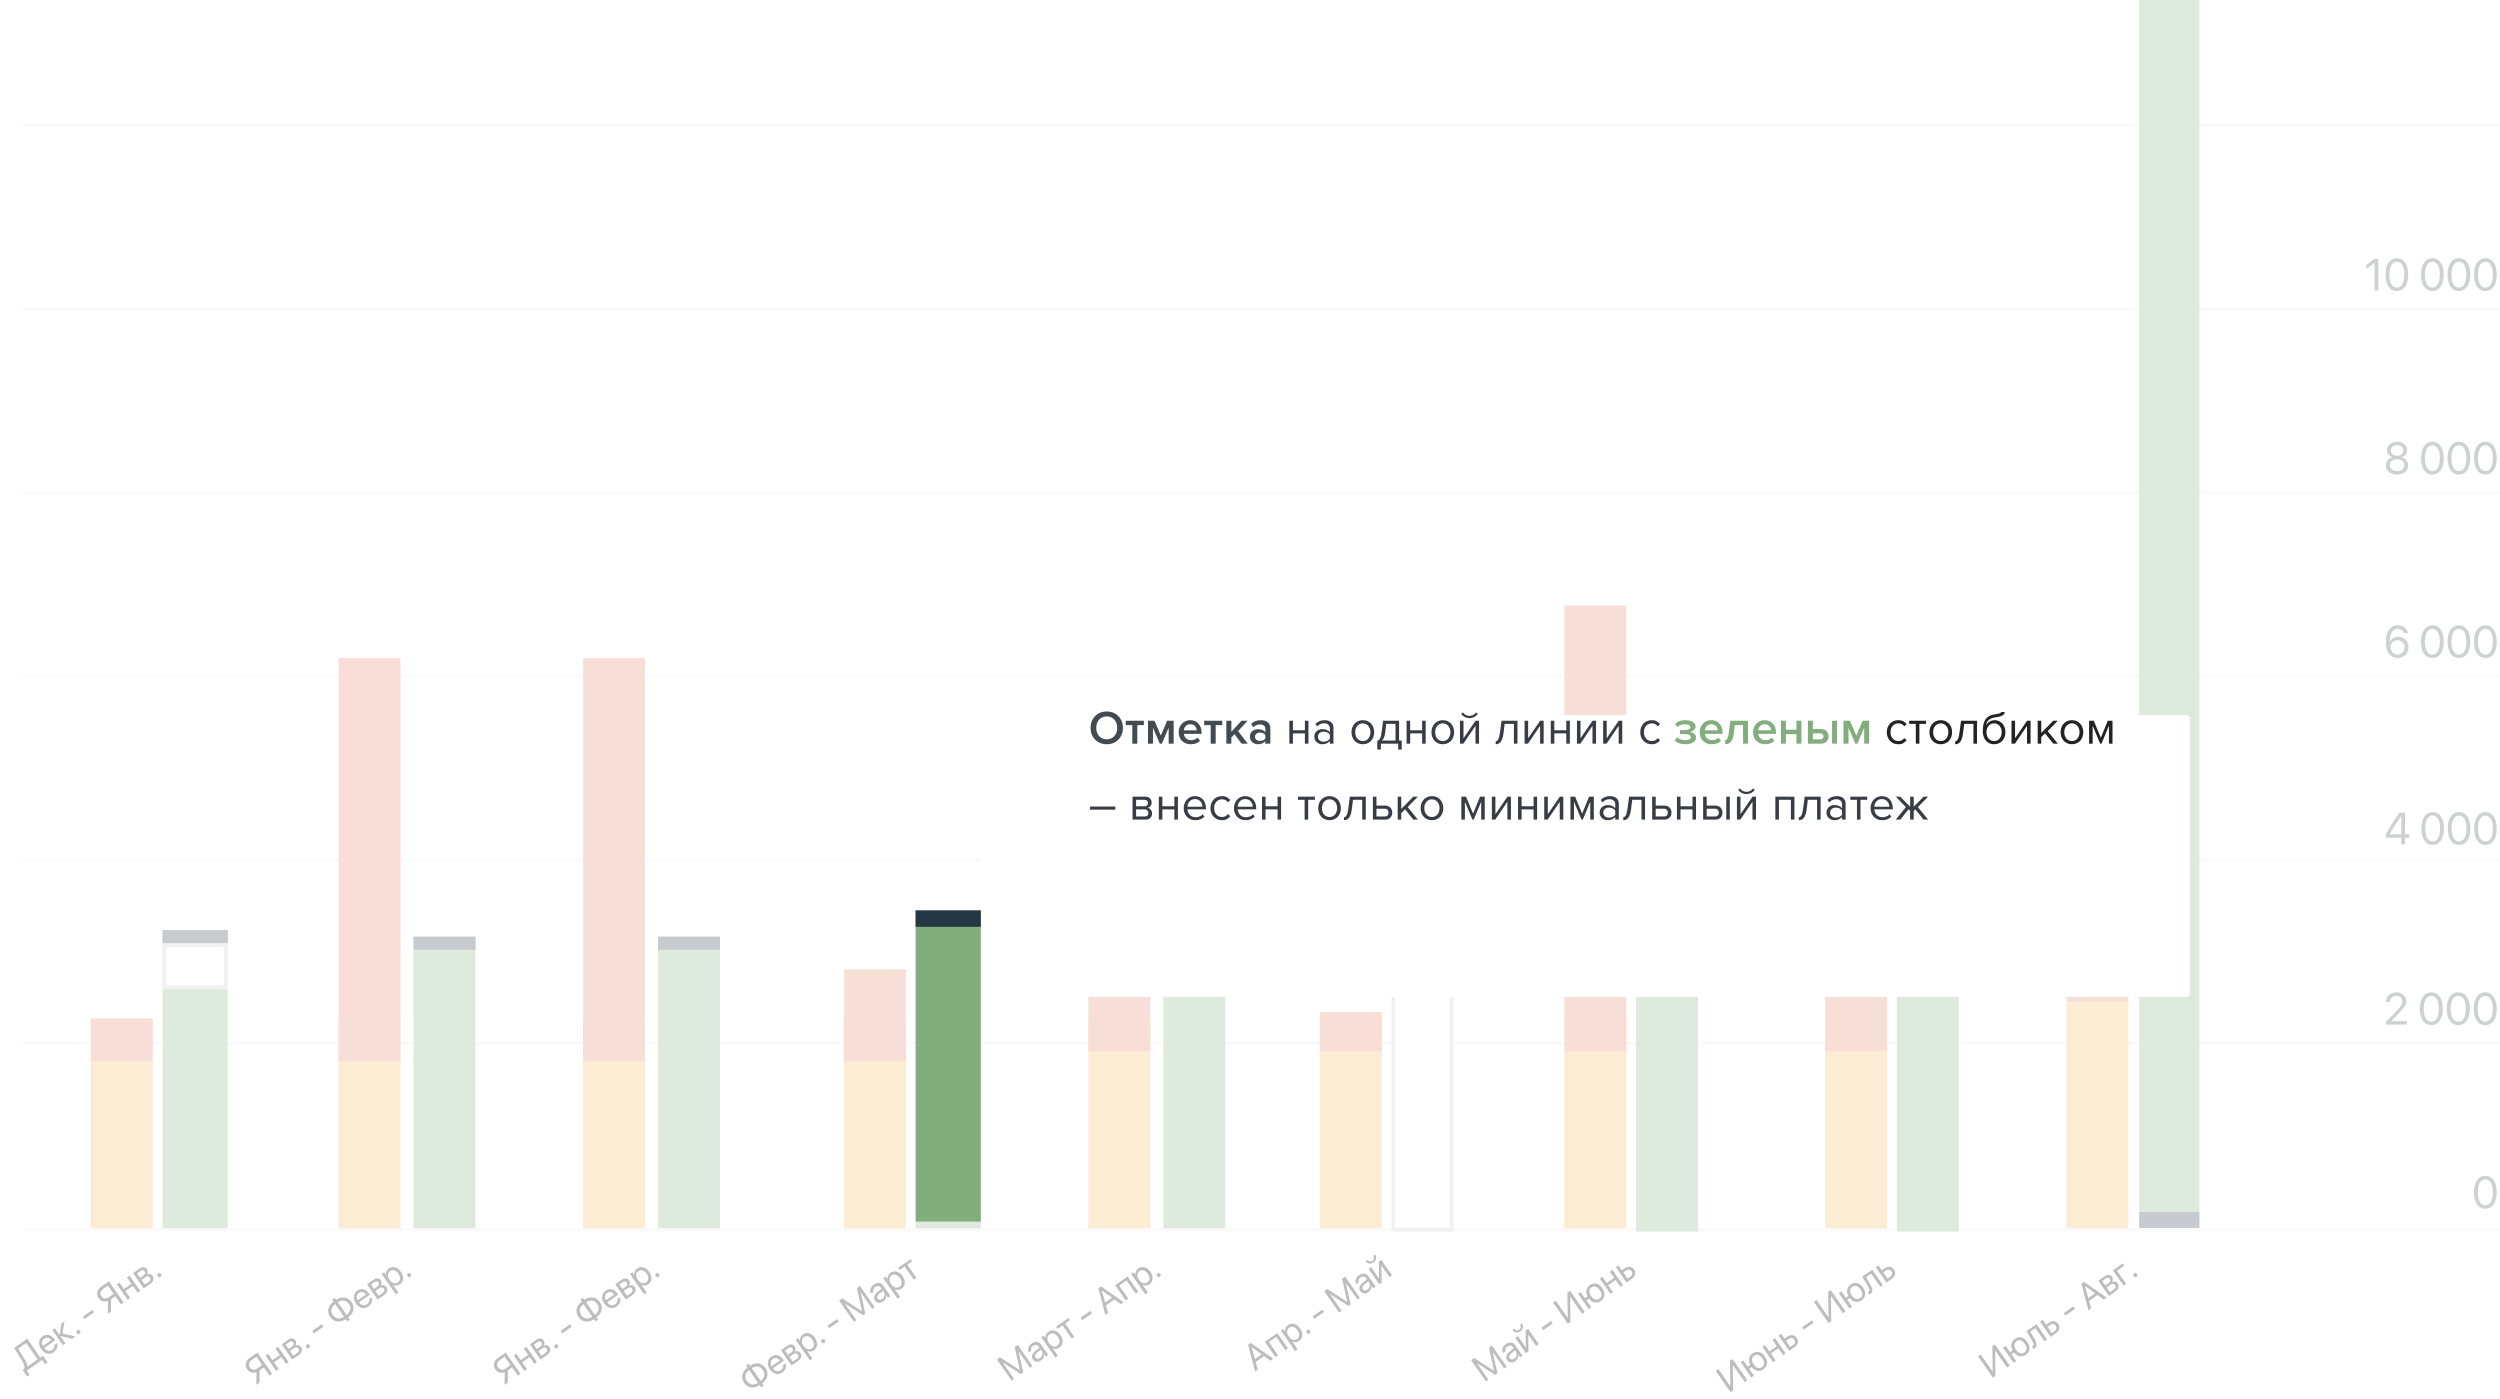 <svg width="790" height="442" viewBox="0 0 790 442" fill="none" xmlns="http://www.w3.org/2000/svg">
<path d="M785.371 381.934C787.652 381.934 788.97 379.913 788.97 376.745C788.97 373.599 787.646 371.578 785.371 371.578C783.096 371.578 781.758 373.613 781.758 376.752C781.758 379.92 783.082 381.934 785.371 381.934ZM785.371 380.843C783.836 380.843 782.987 379.246 782.987 376.745C782.987 374.3 783.857 372.675 785.371 372.675C786.885 372.675 787.741 374.287 787.741 376.752C787.741 379.253 786.899 380.843 785.371 380.843Z" fill="#434A50"/>
<path d="M753.943 316.647H755.137C755.137 315.521 756.055 314.674 757.276 314.674C758.407 314.674 759.134 315.459 759.134 316.445C759.134 317.279 758.826 317.82 757.489 319.23L754.005 322.912V323.773H760.533V322.662H755.699V322.634L758.051 320.189C759.868 318.3 760.369 317.473 760.369 316.369C760.369 314.848 759.107 313.583 757.276 313.583C755.37 313.583 753.943 314.889 753.943 316.647Z" fill="#434A50"/>
<path d="M768.302 323.94C770.606 323.94 771.937 321.918 771.937 318.751C771.937 315.605 770.599 313.583 768.302 313.583C766.005 313.583 764.654 315.619 764.654 318.758C764.654 321.925 765.991 323.94 768.302 323.94ZM768.302 322.849C766.753 322.849 765.895 321.252 765.895 318.751C765.895 316.306 766.773 314.681 768.302 314.681C769.831 314.681 770.695 316.292 770.695 318.758C770.695 321.259 769.845 322.849 768.302 322.849Z" fill="#434A50"/>
<path d="M776.819 323.94C779.123 323.94 780.453 321.918 780.453 318.751C780.453 315.605 779.116 313.583 776.819 313.583C774.522 313.583 773.171 315.619 773.171 318.758C773.171 321.925 774.508 323.94 776.819 323.94ZM776.819 322.849C775.269 322.849 774.412 321.252 774.412 318.751C774.412 316.306 775.29 314.681 776.819 314.681C778.348 314.681 779.212 316.292 779.212 318.758C779.212 321.259 778.362 322.849 776.819 322.849Z" fill="#434A50"/>
<path d="M785.335 323.94C787.639 323.94 788.97 321.918 788.97 318.751C788.97 315.605 787.633 313.583 785.335 313.583C783.038 313.583 781.687 315.619 781.687 318.758C781.687 321.925 783.025 323.94 785.335 323.94ZM785.335 322.849C783.786 322.849 782.929 321.252 782.929 318.751C782.929 316.306 783.806 314.681 785.335 314.681C786.865 314.681 787.729 316.292 787.729 318.758C787.729 321.259 786.878 322.849 785.335 322.849Z" fill="#434A50"/>
<path d="M758.812 266.814H759.98V264.73H761.35V263.632H759.98V256.791H758.194C755.904 260.187 754.769 262.014 753.943 263.598V264.73H758.812V266.814ZM755.139 263.605C755.904 262.215 756.958 260.541 758.792 257.833H758.812V263.632H755.139V263.605Z" fill="#434A50"/>
<path d="M768.73 266.98C770.986 266.98 772.289 264.959 772.289 261.792C772.289 258.645 770.98 256.624 768.73 256.624C766.481 256.624 765.158 258.659 765.158 261.799C765.158 264.966 766.467 266.98 768.73 266.98ZM768.73 265.89C767.213 265.89 766.373 264.292 766.373 261.792C766.373 259.347 767.233 257.721 768.73 257.721C770.228 257.721 771.074 259.333 771.074 261.799C771.074 264.299 770.241 265.89 768.73 265.89Z" fill="#434A50"/>
<path d="M777.07 266.98C779.327 266.98 780.629 264.959 780.629 261.792C780.629 258.645 779.32 256.624 777.07 256.624C774.821 256.624 773.498 258.659 773.498 261.799C773.498 264.966 774.807 266.98 777.07 266.98ZM777.07 265.89C775.553 265.89 774.713 264.292 774.713 261.792C774.713 259.347 775.573 257.721 777.07 257.721C778.568 257.721 779.414 259.333 779.414 261.799C779.414 264.299 778.581 265.89 777.07 265.89Z" fill="#434A50"/>
<path d="M785.411 266.98C787.667 266.98 788.97 264.959 788.97 261.792C788.97 258.645 787.66 256.624 785.411 256.624C783.161 256.624 781.838 258.659 781.838 261.799C781.838 264.966 783.148 266.98 785.411 266.98ZM785.411 265.89C783.893 265.89 783.054 264.292 783.054 261.792C783.054 259.347 783.913 257.721 785.411 257.721C786.908 257.721 787.754 259.333 787.754 261.799C787.754 264.299 786.922 265.89 785.411 265.89Z" fill="#434A50"/>
<path d="M757.641 207.95C759.638 207.95 761.089 206.507 761.089 204.53C761.089 202.63 759.712 201.222 757.857 201.222C756.534 201.222 755.536 201.943 755.138 202.845H755.117C755.158 200.181 756.082 198.697 757.708 198.697C758.707 198.697 759.436 199.217 759.719 200.119H760.954C760.65 198.586 759.375 197.594 757.722 197.594C755.34 197.594 753.943 199.571 753.943 202.942C753.943 206.667 755.846 207.95 757.641 207.95ZM757.628 206.84C756.379 206.84 755.408 205.82 755.408 204.537C755.408 203.261 756.359 202.318 757.648 202.318C758.937 202.318 759.854 203.261 759.854 204.572C759.854 205.834 758.869 206.84 757.628 206.84Z" fill="#434A50"/>
<path d="M768.633 207.943C770.9 207.943 772.209 205.924 772.209 202.761C772.209 199.619 770.893 197.601 768.633 197.601C766.372 197.601 765.043 199.633 765.043 202.768C765.043 205.931 766.359 207.943 768.633 207.943ZM768.633 206.854C767.108 206.854 766.264 205.259 766.264 202.761C766.264 200.32 767.128 198.697 768.633 198.697C770.137 198.697 770.988 200.306 770.988 202.768C770.988 205.266 770.151 206.854 768.633 206.854Z" fill="#434A50"/>
<path d="M777.013 207.943C779.28 207.943 780.589 205.924 780.589 202.761C780.589 199.619 779.274 197.601 777.013 197.601C774.753 197.601 773.423 199.633 773.423 202.768C773.423 205.931 774.739 207.943 777.013 207.943ZM777.013 206.854C775.488 206.854 774.645 205.259 774.645 202.761C774.645 200.32 775.508 198.697 777.013 198.697C778.518 198.697 779.368 200.306 779.368 202.768C779.368 205.266 778.531 206.854 777.013 206.854Z" fill="#434A50"/>
<path d="M785.394 207.943C787.661 207.943 788.97 205.924 788.97 202.761C788.97 199.619 787.654 197.601 785.394 197.601C783.133 197.601 781.804 199.633 781.804 202.768C781.804 205.931 783.12 207.943 785.394 207.943ZM785.394 206.854C783.869 206.854 783.025 205.259 783.025 202.761C783.025 200.32 783.889 198.697 785.394 198.697C786.898 198.697 787.748 200.306 787.748 202.768C787.748 205.266 786.912 206.854 785.394 206.854Z" fill="#434A50"/>
<path d="M757.47 149.955C759.534 149.955 761.004 148.761 761.004 147.08C761.004 145.836 760.168 144.808 758.907 144.503V144.475C759.986 144.121 760.64 143.28 760.64 142.239C760.64 140.71 759.311 139.599 757.47 139.599C755.643 139.599 754.294 140.717 754.294 142.232C754.294 143.287 754.962 144.135 756.034 144.475V144.503C754.78 144.802 753.943 145.83 753.943 147.08C753.943 148.754 755.413 149.955 757.47 149.955ZM757.47 148.865C756.135 148.865 755.177 148.08 755.177 146.989C755.177 145.892 756.135 145.107 757.47 145.107C758.812 145.107 759.763 145.885 759.763 146.989C759.763 148.08 758.812 148.865 757.47 148.865ZM757.47 144.01C756.31 144.01 755.501 143.322 755.501 142.35C755.501 141.37 756.31 140.676 757.47 140.676C758.63 140.676 759.439 141.363 759.439 142.35C759.439 143.322 758.623 144.01 757.47 144.01Z" fill="#434A50"/>
<path d="M768.644 149.955C770.91 149.955 772.219 147.934 772.219 144.767C772.219 141.62 770.904 139.599 768.644 139.599C766.385 139.599 765.057 141.634 765.057 144.774C765.057 147.941 766.372 149.955 768.644 149.955ZM768.644 148.865C767.12 148.865 766.277 147.267 766.277 144.767C766.277 142.322 767.141 140.697 768.644 140.697C770.148 140.697 770.998 142.308 770.998 144.774C770.998 147.274 770.162 148.865 768.644 148.865Z" fill="#434A50"/>
<path d="M777.02 149.955C779.286 149.955 780.594 147.934 780.594 144.767C780.594 141.62 779.279 139.599 777.02 139.599C774.761 139.599 773.432 141.634 773.432 144.774C773.432 147.941 774.747 149.955 777.02 149.955ZM777.02 148.865C775.496 148.865 774.653 147.267 774.653 144.767C774.653 142.322 775.516 140.697 777.02 140.697C778.524 140.697 779.374 142.308 779.374 144.774C779.374 147.274 778.537 148.865 777.02 148.865Z" fill="#434A50"/>
<path d="M785.396 149.955C787.661 149.955 788.97 147.934 788.97 144.767C788.97 141.62 787.655 139.599 785.396 139.599C783.136 139.599 781.808 141.634 781.808 144.774C781.808 147.941 783.123 149.955 785.396 149.955ZM785.396 148.865C783.872 148.865 783.029 147.267 783.029 144.767C783.029 142.322 783.892 140.697 785.396 140.697C786.899 140.697 787.749 142.308 787.749 144.774C787.749 147.274 786.913 148.865 785.396 148.865Z" fill="#434A50"/>
<path d="M750.367 91.794H751.541V81.771H750.353L747.762 83.688V84.945L750.34 83.098H750.367V91.794Z" fill="#434A50"/>
<path d="M757.418 91.961C759.685 91.961 760.994 89.939 760.994 86.772C760.994 83.626 759.678 81.605 757.418 81.605C755.158 81.605 753.828 83.64 753.828 86.779C753.828 89.946 755.144 91.961 757.418 91.961ZM757.418 90.87C755.893 90.87 755.05 89.273 755.05 86.772C755.05 84.327 755.913 82.702 757.418 82.702C758.923 82.702 759.773 84.313 759.773 86.779C759.773 89.28 758.936 90.87 757.418 90.87Z" fill="#434A50"/>
<path d="M768.632 91.961C770.9 91.961 772.209 89.939 772.209 86.772C772.209 83.626 770.893 81.605 768.632 81.605C766.372 81.605 765.043 83.64 765.043 86.779C765.043 89.946 766.359 91.961 768.632 91.961ZM768.632 90.87C767.108 90.87 766.264 89.273 766.264 86.772C766.264 84.327 767.128 82.702 768.632 82.702C770.137 82.702 770.987 84.313 770.987 86.779C770.987 89.28 770.151 90.87 768.632 90.87Z" fill="#434A50"/>
<path d="M777.013 91.961C779.28 91.961 780.589 89.939 780.589 86.772C780.589 83.626 779.273 81.605 777.013 81.605C774.753 81.605 773.423 83.64 773.423 86.779C773.423 89.946 774.739 91.961 777.013 91.961ZM777.013 90.87C775.488 90.87 774.645 89.273 774.645 86.772C774.645 84.327 775.508 82.702 777.013 82.702C778.518 82.702 779.368 84.313 779.368 86.779C779.368 89.28 778.531 90.87 777.013 90.87Z" fill="#434A50"/>
<path d="M785.393 91.961C787.661 91.961 788.97 89.939 788.97 86.772C788.97 83.626 787.654 81.605 785.393 81.605C783.133 81.605 781.804 83.64 781.804 86.779C781.804 89.946 783.12 91.961 785.393 91.961ZM785.393 90.87C783.869 90.87 783.025 89.273 783.025 86.772C783.025 84.327 783.889 82.702 785.393 82.702C786.898 82.702 787.748 84.313 787.748 86.779C787.748 89.28 786.912 90.87 785.393 90.87Z" fill="#434A50"/>
<path d="M7.058 388.147H790V389.153H7.058V388.147Z" fill="#EDEDED"/>
<path d="M7.058 329.118H790V330.123H7.058V329.118Z" fill="#EDEDED"/>
<path d="M7.058 271.123H790V272.128H7.058V271.123Z" fill="#EDEDED"/>
<path d="M7.058 213.128H790V214.133H7.058V213.128Z" fill="#EDEDED"/>
<path d="M7.058 155.133H790V156.139H7.058V155.133Z" fill="#EDEDED"/>
<path d="M7.058 97.139H790V98.144H7.058V97.139Z" fill="#EDEDED"/>
<path d="M7.058 39.144H790V40.149H7.058V39.144Z" fill="#EDEDED"/>
<path d="M28.691 321.868H48.265V388.148H28.691V321.868Z" fill="#F5B65A"/>
<path d="M51.355 293.906H71.959V388.147H51.355V293.906Z" fill="#81AE7C"/>
<path d="M51.355 298.049H71.959V312.548H51.355V298.049Z" fill="white"/>
<path fill-rule="evenodd" clip-rule="evenodd" d="M70.747 299.258H52.568V311.34H70.747V299.258ZM51.355 298.049V312.548H71.959V298.049H51.355Z" fill="#C9C9C9"/>
<path d="M28.691 321.868H48.265V335.331H28.691V321.868Z" fill="#E18565"/>
<path d="M7.94 429.81L5.733 426.172L8.285 424.378L11.902 429.579L8.666 431.853L8.64 431.816C8.69 431.185 8.427 430.609 7.94 429.81ZM8.436 433.135L13.317 429.704L14.239 431.029L15.011 430.486L13.566 428.409L12.734 428.994L8.594 423.041L4.465 425.942L7.146 430.341C7.706 431.255 7.939 431.976 7.635 432.578L7.14 432.925L8.585 435.002L9.357 434.46L8.436 433.135Z" fill="black"/>
<path d="M13.932 422.997C14.69 422.465 15.595 422.687 16.175 423.482L13.563 425.318C13.055 424.478 13.178 423.527 13.932 422.997ZM17.162 424.941C17.345 425.49 17.113 426.117 16.503 426.546C15.638 427.153 14.674 426.925 14.031 426L13.998 425.953L17.447 423.529L17.234 423.223C16.216 421.759 14.757 421.373 13.457 422.286C12.131 423.218 11.988 424.834 13.032 426.335C14.089 427.855 15.595 428.229 16.972 427.26C18.021 426.523 18.402 425.328 17.953 424.385L17.162 424.941Z" fill="black"/>
<path d="M19.747 421.394L20.394 417.535L19.401 418.234L18.844 421.807L18.807 421.833L17.32 419.696L16.516 420.261L19.877 425.094L20.681 424.529L19.066 422.205L19.102 422.179L22.785 423.05L23.82 422.323L19.747 421.394Z" fill="black"/>
<path d="M25.161 421.45C25.457 421.242 25.526 420.847 25.32 420.549C25.113 420.252 24.72 420.182 24.424 420.39C24.128 420.598 24.059 420.993 24.265 421.29C24.472 421.588 24.865 421.658 25.161 421.45Z" fill="black"/>
<path d="M29.727 414.684L29.203 413.932L26.171 416.063L26.694 416.816L29.727 414.684Z" fill="black"/>
<path d="M35.917 408.86L34.447 409.893C33.495 410.563 32.619 410.472 32.034 409.631C31.453 408.794 31.667 407.945 32.624 407.272L34.094 406.239L35.917 408.86ZM35.1 410.555L36.441 409.613L38.234 412.192L39.066 411.607L34.403 404.901L31.883 406.672C30.63 407.553 30.336 409.019 31.179 410.232C31.874 411.231 33.019 411.541 34.113 411.096L34.065 415.123L35.054 414.427L35.1 410.555Z" fill="black"/>
<path d="M43.486 408.501L44.29 407.936L40.929 403.103L40.124 403.668L41.511 405.662L39.158 407.315L37.771 405.322L36.967 405.887L40.328 410.72L41.133 410.155L39.62 407.98L41.973 406.326L43.486 408.501Z" fill="black"/>
<path d="M47.494 405.684C48.515 404.966 48.772 403.99 48.178 403.135C47.767 402.545 47.069 402.392 46.405 402.734L46.379 402.697C46.758 402.292 46.785 401.588 46.44 401.091C45.9 400.315 45.02 400.227 44.118 400.861L42.061 402.307L45.423 407.14L47.494 405.684ZM43.321 402.397L44.454 401.601C44.958 401.246 45.399 401.296 45.703 401.733C46.029 402.203 45.896 402.635 45.291 403.061L44.278 403.772L43.321 402.397ZM44.731 404.423L45.808 403.666C46.51 403.172 47.016 403.176 47.365 403.678C47.704 404.166 47.574 404.652 46.992 405.061L45.771 405.919L44.731 404.423Z" fill="black"/>
<path d="M50.734 403.476C51.03 403.268 51.1 402.873 50.893 402.576C50.686 402.278 50.293 402.208 49.997 402.416C49.701 402.624 49.632 403.019 49.839 403.316C50.046 403.614 50.438 403.684 50.734 403.476Z" fill="black"/>
<path d="M106.986 321.868H126.56V388.148H106.986V321.868Z" fill="#F5B65A"/>
<path d="M130.681 295.978H150.255V388.148H130.681V295.978Z" fill="#81AE7C"/>
<path d="M130.681 295.978H150.255V300.121H130.681V295.978Z" fill="#253645"/>
<path d="M51.355 293.906H71.959V298.048H51.355V293.906Z" fill="#253645"/>
<path d="M106.986 207.95H126.56V335.331H106.986V207.95Z" fill="#E18565"/>
<path d="M82.847 431.351L81.377 432.384C80.425 433.053 79.55 432.962 78.965 432.121C78.383 431.285 78.598 430.435 79.555 429.763L81.025 428.73L82.847 431.351ZM82.03 433.046L83.371 432.103L85.165 434.683L85.997 434.098L81.333 427.392L78.814 429.163C77.561 430.043 77.266 431.51 78.11 432.722C78.805 433.722 79.949 434.031 81.044 433.587L80.995 437.613L81.984 436.918L82.03 433.046Z" fill="black"/>
<path d="M90.416 430.992L91.221 430.426L87.859 425.593L87.055 426.159L88.442 428.152L86.088 429.806L84.702 427.812L83.898 428.378L87.259 433.211L88.063 432.645L86.551 430.471L88.904 428.817L90.416 430.992Z" fill="black"/>
<path d="M94.424 428.175C95.446 427.457 95.703 426.48 95.108 425.625C94.698 425.035 94 424.882 93.336 425.224L93.31 425.187C93.689 424.782 93.716 424.079 93.37 423.581C92.83 422.805 91.951 422.718 91.049 423.351L88.992 424.797L92.353 429.63L94.424 428.175ZM90.252 424.887L91.385 424.091C91.888 423.737 92.329 423.787 92.633 424.224C92.96 424.693 92.827 425.126 92.221 425.551L91.209 426.263L90.252 424.887ZM91.661 426.913L92.738 426.156C93.441 425.662 93.946 425.667 94.296 426.169C94.635 426.657 94.505 427.143 93.922 427.552L92.702 428.41L91.661 426.913Z" fill="black"/>
<path d="M97.665 425.966C97.961 425.758 98.03 425.364 97.823 425.066C97.616 424.769 97.224 424.699 96.928 424.907C96.632 425.115 96.562 425.51 96.769 425.807C96.976 426.104 97.369 426.174 97.665 425.966Z" fill="black"/>
<path d="M102.23 419.201L101.707 418.448L98.674 420.58L99.198 421.333L102.23 419.201Z" fill="black"/>
<path d="M108.713 416.112C107.38 416.987 106.039 416.78 105.199 415.572C104.368 414.378 104.636 413.041 105.904 412.074L108.713 416.112ZM110.236 412.039C111.067 413.233 110.799 414.57 109.535 415.534L106.727 411.495C108.055 410.624 109.399 410.835 110.236 412.039ZM109.233 416.86L109.721 417.562L110.544 416.984L110.056 416.282C111.828 414.961 112.222 413.092 111.077 411.447C109.927 409.793 108.043 409.519 106.206 410.747L105.751 410.092L104.928 410.67L105.384 411.326C103.607 412.65 103.213 414.518 104.357 416.164C105.508 417.818 107.396 418.089 109.233 416.86Z" fill="black"/>
<path d="M113.386 408.572C114.144 408.039 115.049 408.262 115.63 409.057L113.018 410.893C112.51 410.053 112.633 409.102 113.386 408.572ZM116.617 410.515C116.799 411.065 116.567 411.692 115.957 412.12C115.093 412.728 114.128 412.499 113.485 411.575L113.453 411.528L116.902 409.104L116.688 408.798C115.67 407.334 114.211 406.948 112.912 407.861C111.585 408.793 111.443 410.409 112.487 411.91C113.543 413.429 115.049 413.803 116.427 412.835C117.476 412.098 117.857 410.903 117.407 409.96L116.617 410.515Z" fill="black"/>
<path d="M121.403 409.213C122.424 408.495 122.681 407.519 122.087 406.664C121.676 406.074 120.978 405.921 120.314 406.263L120.288 406.226C120.668 405.821 120.694 405.117 120.349 404.62C119.809 403.844 118.929 403.756 118.028 404.39L115.97 405.836L119.332 410.669L121.403 409.213ZM117.231 405.926L118.363 405.13C118.867 404.776 119.308 404.826 119.612 405.262C119.938 405.732 119.805 406.164 119.2 406.59L118.187 407.301L117.231 405.926ZM118.64 407.952L119.717 407.195C120.419 406.701 120.925 406.705 121.274 407.207C121.613 407.695 121.483 408.181 120.901 408.591L119.68 409.448L118.64 407.952Z" fill="black"/>
<path d="M122.893 400.846C122.195 401.337 121.884 402.088 121.966 402.839L121.948 402.852L121.379 402.034L120.616 402.571L125.099 409.016L125.904 408.451L124.236 406.053L124.254 406.04C124.909 406.368 125.7 406.318 126.389 405.833C127.6 404.982 127.742 403.415 126.689 401.9C125.635 400.385 124.118 399.985 122.893 400.846ZM125.719 405.246C124.896 405.824 123.847 405.503 123.097 404.425C122.35 403.351 122.407 402.246 123.23 401.668C124.085 401.067 125.106 401.387 125.866 402.479C126.629 403.576 126.574 404.645 125.719 405.246Z" fill="black"/>
<path d="M129.664 403.476C129.959 403.269 130.029 402.874 129.822 402.576C129.615 402.279 129.223 402.209 128.927 402.417C128.631 402.625 128.561 403.02 128.768 403.317C128.975 403.614 129.368 403.684 129.664 403.476Z" fill="black"/>
<path d="M184.25 321.868H203.824V388.148H184.25V321.868Z" fill="#F5B65A"/>
<path d="M207.944 295.978H227.518V388.148H207.944V295.978Z" fill="#81AE7C"/>
<path d="M207.944 295.978H227.518V300.121H207.944V295.978Z" fill="#253645"/>
<path d="M184.25 207.95H203.824V335.331H184.25V207.95Z" fill="#E18565"/>
<path d="M161.304 431.351L159.834 432.384C158.882 433.053 158.007 432.962 157.422 432.121C156.84 431.285 157.055 430.435 158.012 429.763L159.482 428.73L161.304 431.351ZM160.487 433.046L161.828 432.103L163.622 434.683L164.454 434.098L159.79 427.392L157.271 429.163C156.018 430.043 155.723 431.51 156.567 432.722C157.262 433.722 158.406 434.031 159.501 433.587L159.452 437.613L160.441 436.918L160.487 433.046Z" fill="black"/>
<path d="M168.873 430.992L169.678 430.426L166.316 425.593L165.512 426.159L166.899 428.152L164.546 429.806L163.159 427.812L162.355 428.378L165.716 433.211L166.52 432.645L165.008 430.471L167.361 428.817L168.873 430.992Z" fill="black"/>
<path d="M172.881 428.175C173.903 427.457 174.16 426.48 173.565 425.625C173.155 425.035 172.457 424.882 171.793 425.224L171.767 425.187C172.146 424.782 172.173 424.079 171.827 423.581C171.287 422.805 170.408 422.718 169.506 423.351L167.449 424.797L170.81 429.63L172.881 428.175ZM168.709 424.887L169.842 424.091C170.345 423.737 170.786 423.787 171.09 424.224C171.417 424.693 171.284 425.126 170.678 425.551L169.666 426.263L168.709 424.887ZM170.118 426.913L171.195 426.156C171.898 425.662 172.403 425.667 172.753 426.169C173.092 426.657 172.962 427.143 172.379 427.552L171.159 428.41L170.118 426.913Z" fill="black"/>
<path d="M176.122 425.966C176.418 425.758 176.487 425.364 176.28 425.066C176.073 424.769 175.681 424.699 175.385 424.907C175.089 425.115 175.019 425.51 175.226 425.807C175.433 426.104 175.826 426.174 176.122 425.966Z" fill="black"/>
<path d="M180.687 419.201L180.164 418.448L177.131 420.58L177.655 421.333L180.687 419.201Z" fill="black"/>
<path d="M187.17 416.112C185.837 416.987 184.496 416.78 183.656 415.572C182.825 414.378 183.093 413.041 184.361 412.074L187.17 416.112ZM188.693 412.039C189.524 413.233 189.256 414.57 187.992 415.534L185.184 411.495C186.512 410.624 187.856 410.835 188.693 412.039ZM187.69 416.86L188.178 417.562L189.001 416.984L188.513 416.282C190.285 414.961 190.679 413.092 189.534 411.447C188.384 409.793 186.5 409.519 184.663 410.747L184.208 410.092L183.385 410.67L183.841 411.326C182.064 412.65 181.67 414.518 182.814 416.164C183.965 417.818 185.853 418.089 187.69 416.86Z" fill="black"/>
<path d="M191.843 408.572C192.601 408.039 193.506 408.262 194.087 409.057L191.475 410.893C190.967 410.053 191.09 409.102 191.843 408.572ZM195.074 410.515C195.256 411.065 195.024 411.692 194.414 412.12C193.55 412.728 192.585 412.499 191.942 411.575L191.91 411.528L195.359 409.104L195.145 408.798C194.127 407.334 192.668 406.948 191.369 407.861C190.042 408.793 189.9 410.409 190.944 411.91C192 413.429 193.506 413.803 194.884 412.835C195.933 412.098 196.314 410.903 195.864 409.96L195.074 410.515Z" fill="black"/>
<path d="M199.86 409.213C200.881 408.495 201.138 407.519 200.544 406.664C200.133 406.074 199.435 405.921 198.771 406.263L198.746 406.226C199.125 405.821 199.151 405.117 198.806 404.62C198.266 403.844 197.386 403.756 196.485 404.39L194.427 405.836L197.789 410.669L199.86 409.213ZM195.688 405.926L196.82 405.13C197.324 404.776 197.765 404.826 198.069 405.262C198.395 405.732 198.262 406.164 197.657 406.59L196.644 407.301L195.688 405.926ZM197.097 407.952L198.174 407.195C198.876 406.701 199.382 406.705 199.731 407.207C200.07 407.695 199.94 408.181 199.358 408.591L198.137 409.448L197.097 407.952Z" fill="black"/>
<path d="M201.35 400.846C200.652 401.337 200.341 402.088 200.423 402.839L200.405 402.852L199.836 402.034L199.073 402.571L203.556 409.016L204.361 408.451L202.693 406.053L202.711 406.04C203.366 406.368 204.157 406.318 204.846 405.833C206.057 404.982 206.199 403.415 205.146 401.9C204.092 400.385 202.575 399.985 201.35 400.846ZM204.176 405.246C203.353 405.824 202.304 405.503 201.554 404.425C200.807 403.351 200.864 402.246 201.687 401.668C202.542 401.067 203.563 401.387 204.323 402.479C205.086 403.576 205.031 404.645 204.176 405.246Z" fill="black"/>
<path d="M208.121 403.476C208.417 403.269 208.486 402.874 208.279 402.576C208.072 402.279 207.68 402.209 207.384 402.417C207.088 402.625 207.018 403.02 207.225 403.317C207.432 403.614 207.825 403.684 208.121 403.476Z" fill="black"/>
<path d="M266.665 321.868H286.239V388.148H266.665V321.868Z" fill="#F5B65A"/>
<path d="M289.329 287.692H309.932V388.148H289.329V287.692Z" fill="#81AE7C"/>
<path d="M289.329 287.692H309.932V292.87H289.329V287.692Z" fill="#253645"/>
<path d="M266.665 306.333H286.239V335.331H266.665V306.333Z" fill="#E18565"/>
<path d="M239.529 436.958C238.196 437.832 236.855 437.626 236.015 436.418C235.184 435.224 235.452 433.887 236.72 432.919L239.529 436.958ZM241.052 432.884C241.883 434.079 241.615 435.415 240.352 436.379L237.543 432.341C238.871 431.47 240.215 431.681 241.052 432.884ZM240.049 437.706L240.537 438.408L241.36 437.829L240.872 437.128C242.644 435.806 243.038 433.938 241.894 432.293C240.743 430.639 238.859 430.364 237.023 431.593L236.567 430.938L235.744 431.516L236.2 432.171C234.423 433.496 234.03 435.364 235.174 437.009C236.324 438.664 238.213 438.935 240.049 437.706Z" fill="black"/>
<path d="M244.203 429.418C244.961 428.885 245.865 429.107 246.446 429.903L243.834 431.738C243.326 430.899 243.449 429.948 244.203 429.418ZM247.433 431.361C247.616 431.911 247.384 432.537 246.774 432.966C245.909 433.574 244.945 433.345 244.302 432.42L244.269 432.374L247.718 429.95L247.505 429.643C246.487 428.179 245.028 427.793 243.729 428.706C242.402 429.639 242.259 431.254 243.303 432.756C244.36 434.275 245.866 434.649 247.243 433.681C248.293 432.943 248.673 431.749 248.223 430.805L247.433 431.361Z" fill="black"/>
<path d="M252.219 430.059C253.241 429.341 253.498 428.365 252.903 427.51C252.493 426.919 251.795 426.767 251.131 427.109L251.105 427.071C251.484 426.667 251.511 425.963 251.165 425.466C250.625 424.689 249.745 424.602 248.844 425.236L246.787 426.681L250.148 431.515L252.219 430.059ZM248.047 426.771L249.18 425.975C249.683 425.621 250.124 425.671 250.428 426.108C250.754 426.577 250.622 427.01 250.016 427.435L249.004 428.147L248.047 426.771ZM249.456 428.798L250.533 428.041C251.236 427.547 251.741 427.551 252.09 428.053C252.43 428.541 252.3 429.027 251.717 429.436L250.497 430.294L249.456 428.798Z" fill="black"/>
<path d="M253.709 421.692C253.011 422.182 252.701 422.933 252.783 423.685L252.764 423.698L252.196 422.88L251.433 423.416L255.916 429.862L256.72 429.296L255.052 426.899L255.071 426.886C255.726 427.214 256.516 427.163 257.205 426.679C258.416 425.828 258.559 424.261 257.505 422.746C256.451 421.231 254.934 420.831 253.709 421.692ZM256.535 426.092C255.712 426.67 254.663 426.349 253.913 425.271C253.167 424.197 253.224 423.092 254.046 422.513C254.902 421.912 255.923 422.232 256.682 423.324C257.445 424.421 257.39 425.49 256.535 426.092Z" fill="black"/>
<path d="M260.48 424.322C260.776 424.114 260.845 423.719 260.639 423.422C260.432 423.125 260.039 423.055 259.743 423.263C259.447 423.47 259.378 423.865 259.585 424.163C259.791 424.46 260.184 424.53 260.48 424.322Z" fill="black"/>
<path d="M265.046 417.557L264.522 416.804L261.49 418.936L262.013 419.688L265.046 417.557Z" fill="black"/>
<path d="M276.396 413.066L271.733 406.361L270.766 407.04L272.388 414.299L272.351 414.325L266.125 410.302L265.159 410.981L269.823 417.687L270.599 417.141L267.005 411.973L267.038 411.95L272.758 415.623L273.461 415.13L271.993 408.467L272.026 408.445L275.62 413.612L276.396 413.066Z" fill="black"/>
<path d="M278.824 410.461C278.246 410.867 277.652 410.835 277.332 410.375C277.015 409.919 277.185 409.371 277.803 408.874L279.033 407.892L279.308 408.287C279.793 408.984 279.582 409.928 278.824 410.461ZM279.122 411.275C279.769 410.82 280.127 410.029 280.029 409.275L280.048 409.262L280.626 410.094L281.389 409.557L279.065 406.216C278.396 405.254 277.258 405.141 276.13 405.934C274.992 406.733 274.726 407.875 275.253 408.75L276.029 408.204C275.801 407.659 275.986 407.093 276.606 406.658C277.271 406.19 277.905 406.27 278.316 406.86L278.597 407.265L277.274 408.312C276.21 409.157 275.939 410.122 276.514 410.95C277.118 411.819 278.165 411.948 279.122 411.275Z" fill="black"/>
<path d="M281.418 402.217C280.72 402.708 280.409 403.459 280.492 404.21L280.473 404.223L279.904 403.405L279.142 403.941L283.624 410.387L284.429 409.822L282.761 407.424L282.78 407.411C283.435 407.739 284.225 407.688 284.914 407.204C286.125 406.353 286.268 404.786 285.214 403.271C284.16 401.756 282.643 401.356 281.418 402.217ZM284.244 406.617C283.421 407.195 282.372 406.874 281.622 405.796C280.875 404.722 280.932 403.617 281.755 403.038C282.611 402.437 283.632 402.758 284.391 403.85C285.154 404.946 285.099 406.016 284.244 406.617Z" fill="black"/>
<path d="M287.768 397.879L283.866 400.621L284.328 401.285L285.877 400.197L288.776 404.365L289.58 403.8L286.681 399.632L288.23 398.543L287.768 397.879Z" fill="black"/>
<path d="M343.929 321.868H363.503V388.148H343.929V321.868Z" fill="#F5B65A"/>
<path d="M367.624 250.41H387.197V388.148H367.624V250.41Z" fill="#81AE7C"/>
<path d="M367.624 287.692H387.197V292.87H367.624V287.692Z" fill="#253645"/>
<path d="M343.929 299.084H363.503V332.224H343.929V299.084Z" fill="#E18565"/>
<path d="M326.272 431.677L321.608 424.971L320.642 425.65L322.264 432.909L322.227 432.935L316.001 428.912L315.035 429.591L319.698 436.297L320.475 435.751L316.881 430.583L316.913 430.56L322.634 434.234L323.337 433.74L321.869 427.077L321.901 427.055L325.495 432.222L326.272 431.677Z" fill="black"/>
<path d="M328.7 429.071C328.122 429.477 327.528 429.445 327.208 428.985C326.891 428.529 327.061 427.981 327.679 427.484L328.909 426.502L329.184 426.897C329.668 427.594 329.458 428.538 328.7 429.071ZM328.998 429.885C329.645 429.431 330.003 428.639 329.905 427.885L329.923 427.872L330.502 428.704L331.265 428.168L328.941 424.826C328.272 423.864 327.133 423.751 326.005 424.544C324.868 425.343 324.602 426.485 325.129 427.36L325.905 426.815C325.677 426.269 325.862 425.703 326.481 425.268C327.147 424.8 327.781 424.88 328.191 425.471L328.473 425.875L327.15 426.922C326.086 427.767 325.814 428.733 326.39 429.56C326.994 430.429 328.041 430.558 328.998 429.885Z" fill="black"/>
<path d="M331.294 420.827C330.596 421.318 330.285 422.069 330.368 422.82L330.349 422.833L329.78 422.015L329.017 422.551L333.5 428.997L334.305 428.432L332.637 426.034L332.655 426.021C333.31 426.349 334.101 426.299 334.79 425.814C336.001 424.963 336.143 423.396 335.09 421.881C334.036 420.366 332.519 419.966 331.294 420.827ZM334.12 425.227C333.297 425.805 332.248 425.484 331.498 424.406C330.751 423.332 330.808 422.227 331.631 421.649C332.486 421.047 333.507 421.368 334.267 422.46C335.03 423.556 334.975 424.626 334.12 425.227Z" fill="black"/>
<path d="M337.644 416.489L333.742 419.231L334.204 419.895L335.753 418.807L338.652 422.976L339.456 422.41L336.557 418.242L338.106 417.153L337.644 416.489Z" fill="black"/>
<path d="M345.043 414.996L344.52 414.243L341.487 416.375L342.011 417.128L345.043 414.996Z" fill="black"/>
<path d="M354.157 412.078L355.03 411.464L347.907 406.487L347.084 407.065L349.289 415.5L350.163 414.885L349.498 412.495L352.152 410.63L354.157 412.078ZM348.19 407.803L348.218 407.784L351.412 410.091L349.249 411.612L348.19 407.803Z" fill="black"/>
<path d="M358.867 408.767L359.676 408.199L356.315 403.366L352.395 406.121L355.756 410.954L356.56 410.389L353.661 406.22L355.968 404.599L358.867 408.767Z" fill="black"/>
<path d="M359.724 400.845C359.026 401.336 358.715 402.087 358.798 402.839L358.779 402.852L358.21 402.034L357.448 402.57L361.93 409.015L362.735 408.45L361.067 406.052L361.085 406.039C361.741 406.368 362.531 406.317 363.22 405.833C364.431 404.982 364.573 403.415 363.52 401.9C362.466 400.385 360.949 399.984 359.724 400.845ZM362.55 405.245C361.727 405.824 360.678 405.502 359.928 404.424C359.181 403.351 359.238 402.245 360.061 401.667C360.916 401.066 361.937 401.386 362.697 402.478C363.46 403.575 363.405 404.644 362.55 405.245Z" fill="black"/>
<path d="M366.495 403.476C366.791 403.268 366.86 402.873 366.653 402.576C366.447 402.278 366.054 402.208 365.758 402.416C365.462 402.624 365.393 403.019 365.599 403.316C365.806 403.614 366.199 403.684 366.495 403.476Z" fill="black"/>
<path d="M417.073 321.868H436.647V388.148H417.073V321.868Z" fill="#F5B65A"/>
<path d="M439.737 293.906H459.311V389.183H439.737V293.906Z" fill="white"/>
<path fill-rule="evenodd" clip-rule="evenodd" d="M458.159 295.068H440.889V388.021H458.159V295.068ZM439.737 293.906V389.183H459.311V293.906H439.737Z" fill="#C9C9C9"/>
<path d="M439.737 288.728H459.311V293.906H439.737V288.728Z" fill="#253645"/>
<path d="M417.073 319.797H436.647V332.225H417.073V319.797Z" fill="#E18565"/>
<path d="M401.471 429.962L402.344 429.348L395.221 424.371L394.398 424.949L396.603 433.383L397.477 432.769L396.812 430.379L399.465 428.514L401.471 429.962ZM395.504 425.687L395.531 425.668L398.726 427.975L396.562 429.496L395.504 425.687Z" fill="black"/>
<path d="M406.181 426.651L406.99 426.083L403.629 421.25L399.709 424.005L403.07 428.838L403.874 428.272L400.975 424.104L403.282 422.483L406.181 426.651Z" fill="black"/>
<path d="M407.038 418.729C406.34 419.22 406.029 419.971 406.112 420.722L406.093 420.735L405.524 419.917L404.761 420.454L409.244 426.899L410.049 426.334L408.381 423.936L408.399 423.923C409.054 424.251 409.845 424.201 410.534 423.717C411.745 422.865 411.887 421.298 410.834 419.783C409.78 418.269 408.263 417.868 407.038 418.729ZM409.864 423.129C409.041 423.707 407.992 423.386 407.242 422.308C406.495 421.235 406.552 420.129 407.375 419.551C408.23 418.95 409.251 419.27 410.011 420.362C410.774 421.459 410.719 422.528 409.864 423.129Z" fill="black"/>
<path d="M413.809 421.36C414.105 421.152 414.174 420.757 413.967 420.459C413.76 420.162 413.368 420.092 413.072 420.3C412.776 420.508 412.706 420.903 412.913 421.2C413.12 421.498 413.513 421.567 413.809 421.36Z" fill="black"/>
<path d="M418.374 414.594L417.851 413.842L414.818 415.973L415.342 416.726L418.374 414.594Z" fill="black"/>
<path d="M429.725 410.104L425.061 403.398L424.095 404.077L425.717 411.337L425.68 411.363L419.454 407.339L418.488 408.018L423.151 414.724L423.928 414.178L420.334 409.01L420.366 408.988L426.087 412.661L426.79 412.167L425.322 405.505L425.354 405.482L428.948 410.65L429.725 410.104Z" fill="black"/>
<path d="M432.152 407.498C431.575 407.904 430.981 407.872 430.661 407.412C430.344 406.957 430.514 406.408 431.132 405.912L432.362 404.93L432.637 405.325C433.121 406.022 432.911 406.965 432.152 407.498ZM432.451 408.313C433.098 407.858 433.456 407.067 433.358 406.312L433.376 406.299L433.955 407.131L434.718 406.595L432.394 403.254C431.725 402.292 430.586 402.178 429.458 402.971C428.321 403.771 428.055 404.912 428.581 405.788L429.358 405.242C429.13 404.696 429.315 404.131 429.934 403.695C430.6 403.227 431.234 403.308 431.644 403.898L431.926 404.302L430.603 405.349C429.539 406.194 429.267 407.16 429.843 407.987C430.447 408.856 431.494 408.985 432.451 408.313Z" fill="black"/>
<path d="M436.622 405.256L436.518 399.981L436.555 399.955L439.054 403.547L439.858 402.982L436.497 398.149L435.702 398.708L435.805 403.983L435.768 404.009L433.27 400.417L432.466 400.982L435.827 405.815L436.622 405.256ZM431.552 398.511C432.147 399.366 433.16 399.526 434.043 398.905C434.926 398.285 435.124 397.273 434.529 396.418L433.938 396.834C434.313 397.373 434.26 398.04 433.71 398.426C433.16 398.813 432.519 398.634 432.144 398.095L431.552 398.511Z" fill="black"/>
<path d="M494.336 321.868H513.91V388.148H494.336V321.868Z" fill="#F5B65A"/>
<path d="M517 293.906H536.574V389.183H517V293.906Z" fill="#81AE7C"/>
<path d="M517 288.728H536.574V293.906H517V288.728Z" fill="#253645"/>
<path d="M494.336 191.38H513.91V332.224H494.336V191.38Z" fill="#E18565"/>
<path d="M476.114 431.898L471.451 425.192L470.484 425.871L472.106 433.131L472.069 433.157L465.843 429.133L464.877 429.812L469.541 436.518L470.317 435.972L466.723 430.805L466.756 430.782L472.476 434.455L473.179 433.961L471.711 427.299L471.744 427.276L475.338 432.444L476.114 431.898Z" fill="black"/>
<path d="M478.542 429.292C477.964 429.698 477.37 429.666 477.05 429.206C476.734 428.751 476.903 428.203 477.521 427.706L478.751 426.724L479.026 427.119C479.511 427.816 479.3 428.759 478.542 429.292ZM478.84 430.107C479.487 429.652 479.845 428.861 479.747 428.106L479.766 428.093L480.344 428.925L481.107 428.389L478.783 425.048C478.114 424.086 476.976 423.973 475.848 424.765C474.71 425.565 474.445 426.706 474.971 427.582L475.747 427.036C475.52 426.49 475.704 425.925 476.324 425.489C476.989 425.021 477.623 425.102 478.034 425.692L478.315 426.096L476.992 427.143C475.928 427.988 475.657 428.954 476.232 429.781C476.836 430.65 477.883 430.779 478.84 430.107Z" fill="black"/>
<path d="M483.012 427.05L482.908 421.775L482.945 421.749L485.443 425.341L486.248 424.776L482.886 419.943L482.091 420.502L482.195 425.777L482.158 425.803L479.66 422.211L478.855 422.776L482.216 427.609L483.012 427.05ZM477.942 420.305C478.536 421.16 479.549 421.32 480.432 420.699C481.315 420.079 481.513 419.067 480.919 418.212L480.327 418.628C480.702 419.167 480.649 419.834 480.099 420.22C479.549 420.607 478.908 420.428 478.533 419.889L477.942 420.305Z" fill="black"/>
<path d="M490.67 418.181L490.146 417.428L487.114 419.559L487.637 420.312L490.67 418.181Z" fill="black"/>
<path d="M499.949 415.146L500.772 414.567L496.109 407.862L495.286 408.44L495.403 416.328L495.329 416.38L491.606 411.026L490.783 411.604L495.447 418.31L496.27 417.732L496.165 409.863L496.239 409.811L499.949 415.146Z" fill="black"/>
<path d="M505.879 411.103C507.228 410.154 507.401 408.622 506.322 407.069C505.239 405.513 503.751 405.154 502.401 406.103C501.18 406.961 500.925 408.295 501.687 409.697L500.859 410.279L499.473 408.285L498.668 408.851L502.03 413.684L502.834 413.118L501.321 410.943L502.13 410.375C503.198 411.721 504.603 412 505.879 411.103ZM505.381 410.387C504.512 410.998 503.569 410.692 502.781 409.558C501.989 408.42 502.03 407.429 502.899 406.818C503.768 406.208 504.707 406.509 505.499 407.648C506.287 408.782 506.25 409.777 505.381 410.387Z" fill="black"/>
<path d="M512.056 406.637L512.861 406.071L509.5 401.238L508.695 401.803L510.082 403.797L507.729 405.451L506.342 403.457L505.538 404.023L508.899 408.856L509.704 408.29L508.191 406.115L510.544 404.462L512.056 406.637Z" fill="black"/>
<path d="M513.859 401.46C514.479 401.025 515.154 401.125 515.568 401.72C515.978 402.31 515.847 402.983 515.223 403.421L514.336 404.045L512.972 402.084L513.859 401.46ZM513.993 405.275L515.699 404.076C516.799 403.303 517.064 402.169 516.363 401.161C515.661 400.152 514.511 400.013 513.411 400.786L512.51 401.42L511.437 399.877L510.632 400.442L513.993 405.275Z" fill="black"/>
<path d="M576.751 321.868H596.325V388.148H576.751V321.868Z" fill="#F5B65A"/>
<path d="M599.415 288.728H618.989V389.183H599.415V288.728Z" fill="#81AE7C"/>
<path d="M599.415 284.586H618.989V288.728H599.415V284.586Z" fill="#253645"/>
<path d="M576.751 254.553H596.325V332.224H576.751V254.553Z" fill="#E18565"/>
<path d="M551.347 436.745L552.17 436.167L547.506 429.461L546.683 430.04L546.801 437.927L546.727 437.979L543.004 432.626L542.181 433.204L546.844 439.91L547.667 439.332L547.563 431.462L547.637 431.41L551.347 436.745Z" fill="black"/>
<path d="M557.276 432.703C558.626 431.754 558.799 430.221 557.719 428.669C556.637 427.112 555.148 426.754 553.799 427.702C552.578 428.56 552.323 429.895 553.084 431.297L552.257 431.879L550.87 429.885L550.066 430.45L553.427 435.283L554.232 434.718L552.719 432.543L553.528 431.975C554.595 433.321 556 433.599 557.276 432.703ZM556.778 431.987C555.909 432.598 554.967 432.292 554.178 431.158C553.386 430.019 553.427 429.029 554.296 428.418C555.165 427.807 556.105 428.109 556.896 429.247C557.685 430.381 557.647 431.376 556.778 431.987Z" fill="black"/>
<path d="M563.454 428.236L564.258 427.671L560.897 422.838L560.093 423.403L561.479 425.397L559.126 427.05L557.74 425.057L556.935 425.622L560.297 430.455L561.101 429.89L559.589 427.715L561.942 426.061L563.454 428.236Z" fill="black"/>
<path d="M565.257 423.06C565.876 422.625 566.551 422.724 566.965 423.319C567.376 423.909 567.245 424.582 566.621 425.021L565.733 425.645L564.369 423.684L565.257 423.06ZM565.391 426.875L567.097 425.676C568.197 424.903 568.462 423.769 567.76 422.76C567.059 421.752 565.909 421.612 564.809 422.386L563.907 423.019L562.834 421.476L562.03 422.042L565.391 426.875Z" fill="black"/>
<path d="M573.077 417.986L572.553 417.233L569.521 419.364L570.044 420.117L573.077 417.986Z" fill="black"/>
<path d="M582.357 414.951L583.179 414.372L578.516 407.667L577.693 408.245L577.81 416.133L577.736 416.185L574.013 410.831L573.19 411.409L577.854 418.115L578.677 417.537L578.572 409.668L578.646 409.616L582.357 414.951Z" fill="black"/>
<path d="M588.286 410.908C589.636 409.959 589.808 408.427 588.729 406.874C587.646 405.318 586.158 404.959 584.808 405.908C583.588 406.766 583.332 408.1 584.094 409.502L583.267 410.084L581.88 408.09L581.076 408.656L584.437 413.489L585.241 412.923L583.729 410.748L584.538 410.18C585.605 411.526 587.01 411.805 588.286 410.908ZM587.788 410.192C586.919 410.803 585.976 410.497 585.188 409.363C584.396 408.225 584.437 407.234 585.306 406.623C586.175 406.013 587.114 406.314 587.906 407.453C588.695 408.587 588.657 409.582 587.788 410.192Z" fill="black"/>
<path d="M590.932 405.748L589.665 403.608L591.283 402.471L594.182 406.64L594.986 406.074L591.625 401.241L588.477 403.454L590.157 406.265C590.714 407.195 590.925 407.884 590.448 408.219C590.333 408.3 590.229 408.339 590.178 408.354L590.685 409.083C590.757 409.068 590.869 409.031 591.007 408.933C592.02 408.222 591.763 407.15 590.932 405.748Z" fill="black"/>
<path d="M595.989 401.46C596.609 401.025 597.284 401.125 597.697 401.72C598.108 402.31 597.977 402.983 597.353 403.421L596.465 404.045L595.102 402.084L595.989 401.46ZM596.123 405.275L597.829 404.076C598.929 403.303 599.194 402.169 598.492 401.161C597.791 400.152 596.641 400.013 595.541 400.786L594.639 401.42L593.566 399.877L592.762 400.442L596.123 405.275Z" fill="black"/>
<path d="M652.985 316.689H672.559V388.147H652.985V316.689Z" fill="#F5B65A"/>
<path d="M676 0H695V388.035H676V0Z" fill="#81AE7C"/>
<path d="M676 383.009H695V388.036H676V383.009Z" fill="#253645"/>
<path d="M652.985 299.084H672.559V316.69H652.985V299.084Z" fill="#E18565"/>
<path d="M634.249 432.145L635.072 431.566L630.408 424.861L629.586 425.439L629.703 433.327L629.629 433.379L625.906 428.025L625.083 428.604L629.747 435.309L630.57 434.731L630.465 426.862L630.539 426.81L634.249 432.145Z" fill="black"/>
<path d="M640.178 428.102C641.528 427.153 641.701 425.621 640.622 424.068C639.539 422.512 638.051 422.153 636.701 423.102C635.48 423.96 635.225 425.294 635.987 426.696L635.159 427.278L633.773 425.284L632.968 425.85L636.33 430.683L637.134 430.117L635.621 427.943L636.43 427.374C637.498 428.72 638.903 428.999 640.178 428.102ZM639.681 427.386C638.812 427.997 637.869 427.691 637.081 426.557C636.289 425.419 636.329 424.428 637.199 423.817C638.068 423.207 639.007 423.508 639.799 424.647C640.587 425.781 640.55 426.776 639.681 427.386Z" fill="black"/>
<path d="M642.825 422.942L641.557 420.802L643.175 419.665L646.074 423.834L646.879 423.268L643.518 418.435L640.369 420.648L642.049 423.459C642.607 424.389 642.817 425.078 642.341 425.413C642.226 425.494 642.122 425.533 642.07 425.548L642.578 426.277C642.649 426.262 642.761 426.225 642.9 426.127C643.912 425.416 643.656 424.344 642.825 422.942Z" fill="black"/>
<path d="M647.882 418.654C648.501 418.219 649.176 418.319 649.59 418.914C650.001 419.504 649.87 420.177 649.246 420.615L648.358 421.239L646.994 419.278L647.882 418.654ZM648.016 422.469L649.722 421.27C650.822 420.497 651.087 419.363 650.385 418.355C649.684 417.346 648.534 417.207 647.434 417.98L646.532 418.614L645.459 417.071L644.655 417.636L648.016 422.469Z" fill="black"/>
<path d="M655.702 413.58L655.178 412.827L652.146 414.959L652.669 415.711L655.702 413.58Z" fill="black"/>
<path d="M664.815 410.662L665.689 410.048L658.566 405.071L657.743 405.649L659.947 414.083L660.821 413.469L660.157 411.079L662.81 409.214L664.815 410.662ZM658.848 406.387L658.876 406.368L662.071 408.675L659.907 410.196L658.848 406.387Z" fill="black"/>
<path d="M668.486 408.082C669.507 407.364 669.764 406.388 669.17 405.533C668.759 404.943 668.061 404.79 667.397 405.132L667.371 405.095C667.751 404.69 667.777 403.986 667.431 403.489C666.892 402.713 666.012 402.625 665.111 403.259L663.053 404.705L666.415 409.538L668.486 408.082ZM664.313 404.795L665.446 403.999C665.95 403.645 666.391 403.695 666.695 404.131C667.021 404.601 666.888 405.033 666.283 405.459L665.27 406.17L664.313 404.795ZM665.723 406.821L666.8 406.064C667.502 405.57 668.008 405.575 668.357 406.076C668.696 406.564 668.566 407.05 667.984 407.46L666.763 408.317L665.723 406.821Z" fill="black"/>
<path d="M671.249 399.934L670.787 399.269L667.695 401.443L671.056 406.276L671.86 405.711L668.961 401.542L671.249 399.934Z" fill="black"/>
<path d="M675.138 403.476C675.434 403.268 675.503 402.873 675.296 402.576C675.09 402.279 674.697 402.209 674.401 402.417C674.105 402.625 674.036 403.019 674.242 403.317C674.449 403.614 674.842 403.684 675.138 403.476Z" fill="black"/>
<path fill-rule="evenodd" clip-rule="evenodd" d="M790 0H0V442H790V0ZM310 286H289V386H310V286Z" fill="white" fill-opacity="0.74"/>
<g filter="url(#filter0_d)">
<rect x="310" y="197" width="382" height="89" rx="1" fill="white"/>
</g>
<path d="M353.405 233.725C352.445 234.695 351.22 235.18 349.73 235.18C348.24 235.18 347.015 234.695 346.055 233.725C345.095 232.745 344.615 231.505 344.615 230.005C344.615 228.505 345.095 227.27 346.055 226.3C347.015 225.32 348.24 224.83 349.73 224.83C351.22 224.83 352.445 225.32 353.405 226.3C354.365 227.27 354.845 228.505 354.845 230.005C354.845 231.505 354.365 232.745 353.405 233.725ZM349.73 233.62C350.72 233.62 351.52 233.28 352.13 232.6C352.74 231.91 353.045 231.045 353.045 230.005C353.045 228.955 352.74 228.09 352.13 227.41C351.52 226.73 350.72 226.39 349.73 226.39C348.73 226.39 347.925 226.73 347.315 227.41C346.715 228.09 346.415 228.955 346.415 230.005C346.415 231.055 346.715 231.92 347.315 232.6C347.925 233.28 348.73 233.62 349.73 233.62ZM359.385 235H357.81V229.135H355.74V227.755H361.47V229.135H359.385V235ZM370.874 235H369.299V229.96L367.139 235H366.509L364.334 229.96V235H362.759V227.755H364.814L366.824 232.435L368.804 227.755H370.874V235ZM376.256 235.18C375.156 235.18 374.246 234.83 373.526 234.13C372.816 233.42 372.461 232.5 372.461 231.37C372.461 230.31 372.806 229.415 373.496 228.685C374.196 227.945 375.076 227.575 376.136 227.575C377.206 227.575 378.066 227.945 378.716 228.685C379.376 229.425 379.706 230.37 379.706 231.52V231.895H374.111C374.171 232.465 374.406 232.94 374.816 233.32C375.226 233.7 375.761 233.89 376.421 233.89C376.791 233.89 377.161 233.82 377.531 233.68C377.911 233.54 378.226 233.345 378.476 233.095L379.196 234.13C378.466 234.83 377.486 235.18 376.256 235.18ZM378.176 230.785C378.156 230.285 377.971 229.84 377.621 229.45C377.281 229.06 376.786 228.865 376.136 228.865C375.516 228.865 375.031 229.06 374.681 229.45C374.331 229.83 374.136 230.275 374.096 230.785H378.176ZM384.155 235H382.58V229.135H380.51V227.755H386.24V229.135H384.155V235ZM394.31 235H392.33L390.11 232.015L389.105 233.05V235H387.53V227.755H389.105V231.25L392.3 227.755H394.25L391.235 231.04L394.31 235ZM401.425 235H399.85V234.22C399.29 234.86 398.51 235.18 397.51 235.18C396.85 235.18 396.265 234.97 395.755 234.55C395.245 234.12 394.99 233.53 394.99 232.78C394.99 232.01 395.24 231.425 395.74 231.025C396.25 230.625 396.84 230.425 397.51 230.425C398.54 230.425 399.32 230.735 399.85 231.355V230.275C399.85 229.855 399.695 229.525 399.385 229.285C399.075 229.045 398.665 228.925 398.155 228.925C397.345 228.925 396.63 229.23 396.01 229.84L395.365 228.745C396.185 227.965 397.2 227.575 398.41 227.575C399.3 227.575 400.025 227.785 400.585 228.205C401.145 228.625 401.425 229.29 401.425 230.2V235ZM398.125 234.1C398.915 234.1 399.49 233.85 399.85 233.35V232.255C399.49 231.755 398.915 231.505 398.125 231.505C397.675 231.505 397.305 231.625 397.015 231.865C396.725 232.105 396.58 232.42 396.58 232.81C396.58 233.2 396.725 233.515 397.015 233.755C397.305 233.985 397.675 234.1 398.125 234.1Z" fill="#434A50"/>
<path d="M407.439 235V227.755H408.564V230.77H412.344V227.755H413.469V235H412.344V231.76H408.564V235H407.439ZM420.246 235V234.175C419.636 234.845 418.836 235.18 417.846 235.18C417.536 235.18 417.231 235.13 416.931 235.03C416.631 234.93 416.361 234.78 416.121 234.58C415.881 234.37 415.686 234.115 415.536 233.815C415.386 233.515 415.311 233.17 415.311 232.78C415.311 232.38 415.386 232.03 415.536 231.73C415.686 231.43 415.881 231.18 416.121 230.98C416.361 230.78 416.631 230.635 416.931 230.545C417.231 230.445 417.536 230.395 417.846 230.395C418.346 230.395 418.796 230.475 419.196 230.635C419.606 230.795 419.956 231.045 420.246 231.385V230.08C420.246 229.59 420.071 229.215 419.721 228.955C419.381 228.685 418.946 228.55 418.416 228.55C417.566 228.55 416.826 228.885 416.196 229.555L415.671 228.775C416.441 227.975 417.406 227.575 418.566 227.575C418.946 227.575 419.306 227.62 419.646 227.71C419.986 227.8 420.281 227.945 420.531 228.145C420.791 228.335 420.996 228.585 421.146 228.895C421.296 229.205 421.371 229.58 421.371 230.02V235H420.246ZM418.251 234.37C418.651 234.37 419.026 234.295 419.376 234.145C419.736 233.995 420.026 233.77 420.246 233.47V232.105C420.026 231.805 419.736 231.58 419.376 231.43C419.026 231.28 418.651 231.205 418.251 231.205C417.721 231.205 417.291 231.355 416.961 231.655C416.631 231.945 416.466 232.325 416.466 232.795C416.466 233.255 416.631 233.635 416.961 233.935C417.291 234.225 417.721 234.37 418.251 234.37ZM430.658 235.18C430.108 235.18 429.608 235.08 429.158 234.88C428.718 234.68 428.343 234.41 428.033 234.07C427.723 233.72 427.483 233.315 427.313 232.855C427.153 232.395 427.073 231.9 427.073 231.37C427.073 230.85 427.153 230.36 427.313 229.9C427.483 229.43 427.723 229.025 428.033 228.685C428.343 228.345 428.718 228.075 429.158 227.875C429.608 227.675 430.108 227.575 430.658 227.575C431.208 227.575 431.703 227.675 432.143 227.875C432.593 228.075 432.973 228.345 433.283 228.685C433.593 229.025 433.828 229.43 433.988 229.9C434.158 230.36 434.243 230.85 434.243 231.37C434.243 231.9 434.158 232.395 433.988 232.855C433.828 233.315 433.593 233.72 433.283 234.07C432.973 234.41 432.593 234.68 432.143 234.88C431.703 235.08 431.208 235.18 430.658 235.18ZM430.658 234.175C431.048 234.175 431.388 234.1 431.678 233.95C431.978 233.79 432.228 233.585 432.428 233.335C432.638 233.075 432.793 232.775 432.893 232.435C433.003 232.095 433.058 231.74 433.058 231.37C433.058 231 433.003 230.65 432.893 230.32C432.793 229.98 432.638 229.685 432.428 229.435C432.228 229.175 431.978 228.97 431.678 228.82C431.388 228.66 431.048 228.58 430.658 228.58C430.268 228.58 429.923 228.66 429.623 228.82C429.323 228.97 429.068 229.175 428.858 229.435C428.658 229.685 428.503 229.98 428.393 230.32C428.293 230.65 428.243 231 428.243 231.37C428.243 231.74 428.293 232.095 428.393 232.435C428.503 232.775 428.658 233.075 428.858 233.335C429.068 233.585 429.323 233.79 429.623 233.95C429.923 234.1 430.268 234.175 430.658 234.175ZM435.222 234.07C435.392 234.04 435.542 233.98 435.672 233.89C435.812 233.8 435.937 233.655 436.047 233.455C436.167 233.255 436.272 232.985 436.362 232.645C436.452 232.305 436.532 231.865 436.602 231.325L437.067 227.755H442.107V234.01H442.947V236.845H441.822V235H436.347V236.845H435.222V234.07ZM437.727 231.46C437.637 232.15 437.502 232.695 437.322 233.095C437.152 233.495 436.937 233.8 436.677 234.01H440.982V228.745H438.057L437.727 231.46ZM444.485 235V227.755H445.61V230.77H449.39V227.755H450.515V235H449.39V231.76H445.61V235H444.485ZM455.927 235.18C455.377 235.18 454.877 235.08 454.427 234.88C453.987 234.68 453.612 234.41 453.302 234.07C452.992 233.72 452.752 233.315 452.582 232.855C452.422 232.395 452.342 231.9 452.342 231.37C452.342 230.85 452.422 230.36 452.582 229.9C452.752 229.43 452.992 229.025 453.302 228.685C453.612 228.345 453.987 228.075 454.427 227.875C454.877 227.675 455.377 227.575 455.927 227.575C456.477 227.575 456.972 227.675 457.412 227.875C457.862 228.075 458.242 228.345 458.552 228.685C458.862 229.025 459.097 229.43 459.257 229.9C459.427 230.36 459.512 230.85 459.512 231.37C459.512 231.9 459.427 232.395 459.257 232.855C459.097 233.315 458.862 233.72 458.552 234.07C458.242 234.41 457.862 234.68 457.412 234.88C456.972 235.08 456.477 235.18 455.927 235.18ZM455.927 234.175C456.317 234.175 456.657 234.1 456.947 233.95C457.247 233.79 457.497 233.585 457.697 233.335C457.907 233.075 458.062 232.775 458.162 232.435C458.272 232.095 458.327 231.74 458.327 231.37C458.327 231 458.272 230.65 458.162 230.32C458.062 229.98 457.907 229.685 457.697 229.435C457.497 229.175 457.247 228.97 456.947 228.82C456.657 228.66 456.317 228.58 455.927 228.58C455.537 228.58 455.192 228.66 454.892 228.82C454.592 228.97 454.337 229.175 454.127 229.435C453.927 229.685 453.772 229.98 453.662 230.32C453.562 230.65 453.512 231 453.512 231.37C453.512 231.74 453.562 232.095 453.662 232.435C453.772 232.775 453.927 233.075 454.127 233.335C454.337 233.585 454.592 233.79 454.892 233.95C455.192 234.1 455.537 234.175 455.927 234.175ZM461.346 235V227.755H462.471V233.29L466.266 227.755H467.376V235H466.251V229.36L462.426 235H461.346ZM466.986 225.61C466.686 226.02 466.306 226.345 465.846 226.585C465.396 226.815 464.901 226.93 464.361 226.93C463.821 226.93 463.321 226.815 462.861 226.585C462.411 226.345 462.031 226.02 461.721 225.61L462.276 225.13C462.516 225.46 462.811 225.725 463.161 225.925C463.511 226.115 463.911 226.21 464.361 226.21C464.801 226.21 465.196 226.115 465.546 225.925C465.906 225.735 466.201 225.47 466.431 225.13L466.986 225.61ZM472.634 234.25C472.974 234.25 473.254 234.03 473.474 233.59C473.694 233.15 473.874 232.395 474.014 231.325L474.479 227.755H479.519V235H478.394V228.745H475.469L475.139 231.46C475.059 232.14 474.949 232.715 474.809 233.185C474.669 233.655 474.494 234.04 474.284 234.34C474.084 234.63 473.844 234.845 473.564 234.985C473.294 235.115 472.984 235.18 472.634 235.18V234.25ZM481.766 235V227.755H482.891V233.29L486.686 227.755H487.796V235H486.671V229.36L482.846 235H481.766ZM490.042 235V227.755H491.167V230.77H494.947V227.755H496.072V235H494.947V231.76H491.167V235H490.042ZM498.318 235V227.755H499.443V233.29L503.238 227.755H504.348V235H503.223V229.36L499.398 235H498.318ZM506.595 235V227.755H507.72V233.29L511.515 227.755H512.625V235H511.5V229.36L507.675 235H506.595ZM521.933 235.18C521.393 235.18 520.898 235.085 520.448 234.895C520.008 234.695 519.628 234.425 519.308 234.085C518.998 233.745 518.753 233.345 518.573 232.885C518.403 232.415 518.318 231.91 518.318 231.37C518.318 230.83 518.403 230.33 518.573 229.87C518.753 229.41 518.998 229.01 519.308 228.67C519.628 228.33 520.008 228.065 520.448 227.875C520.898 227.675 521.393 227.575 521.933 227.575C522.593 227.575 523.128 227.695 523.538 227.935C523.958 228.175 524.308 228.475 524.588 228.835L523.838 229.525C523.598 229.195 523.323 228.955 523.013 228.805C522.713 228.655 522.373 228.58 521.993 228.58C521.603 228.58 521.253 228.65 520.943 228.79C520.643 228.93 520.383 229.125 520.163 229.375C519.943 229.625 519.773 229.92 519.653 230.26C519.543 230.6 519.488 230.97 519.488 231.37C519.488 231.77 519.543 232.145 519.653 232.495C519.773 232.835 519.943 233.13 520.163 233.38C520.383 233.63 520.643 233.825 520.943 233.965C521.253 234.105 521.603 234.175 521.993 234.175C522.753 234.175 523.368 233.86 523.838 233.23L524.588 233.92C524.308 234.28 523.958 234.58 523.538 234.82C523.128 235.06 522.593 235.18 521.933 235.18ZM344.45 255.865V254.875H352.445V255.865H344.45ZM357.884 259V251.755H361.874C362.514 251.755 363.014 251.93 363.374 252.28C363.734 252.62 363.914 253.065 363.914 253.615C363.914 254.055 363.794 254.415 363.554 254.695C363.324 254.975 363.054 255.165 362.744 255.265C362.924 255.315 363.094 255.395 363.254 255.505C363.414 255.615 363.554 255.75 363.674 255.91C363.794 256.07 363.889 256.245 363.959 256.435C364.029 256.625 364.064 256.825 364.064 257.035C364.064 257.625 363.879 258.1 363.509 258.46C363.139 258.82 362.619 259 361.949 259H357.884ZM361.724 258.01C362.084 258.01 362.369 257.915 362.579 257.725C362.789 257.525 362.894 257.25 362.894 256.9C362.894 256.61 362.794 256.35 362.594 256.12C362.394 255.89 362.104 255.775 361.724 255.775H359.009V258.01H361.724ZM361.679 254.785C362.029 254.785 362.294 254.69 362.474 254.5C362.664 254.31 362.759 254.07 362.759 253.78C362.759 253.46 362.664 253.21 362.474 253.03C362.294 252.84 362.029 252.745 361.679 252.745H359.009V254.785H361.679ZM366.189 259V251.755H367.314V254.77H371.094V251.755H372.219V259H371.094V255.76H367.314V259H366.189ZM377.736 259.18C377.196 259.18 376.701 259.09 376.251 258.91C375.801 258.72 375.411 258.46 375.081 258.13C374.761 257.79 374.506 257.39 374.316 256.93C374.136 256.46 374.046 255.94 374.046 255.37C374.046 254.85 374.136 254.36 374.316 253.9C374.496 253.43 374.741 253.025 375.051 252.685C375.371 252.345 375.746 252.075 376.176 251.875C376.616 251.675 377.096 251.575 377.616 251.575C378.166 251.575 378.656 251.675 379.086 251.875C379.516 252.075 379.881 252.35 380.181 252.7C380.481 253.05 380.706 253.465 380.856 253.945C381.016 254.415 381.096 254.92 381.096 255.46V255.745H375.231C375.251 256.085 375.326 256.41 375.456 256.72C375.586 257.02 375.761 257.285 375.981 257.515C376.211 257.735 376.481 257.915 376.791 258.055C377.101 258.185 377.451 258.25 377.841 258.25C378.261 258.25 378.666 258.17 379.056 258.01C379.446 257.85 379.786 257.625 380.076 257.335L380.616 258.07C380.256 258.43 379.836 258.705 379.356 258.895C378.876 259.085 378.336 259.18 377.736 259.18ZM379.986 254.92C379.986 254.65 379.936 254.375 379.836 254.095C379.746 253.805 379.601 253.545 379.401 253.315C379.211 253.075 378.966 252.88 378.666 252.73C378.366 252.58 378.011 252.505 377.601 252.505C377.211 252.505 376.871 252.58 376.581 252.73C376.291 252.88 376.046 253.07 375.846 253.3C375.656 253.53 375.506 253.79 375.396 254.08C375.296 254.36 375.241 254.64 375.231 254.92H379.986ZM386.113 259.18C385.573 259.18 385.078 259.085 384.628 258.895C384.188 258.695 383.808 258.425 383.488 258.085C383.178 257.745 382.933 257.345 382.753 256.885C382.583 256.415 382.498 255.91 382.498 255.37C382.498 254.83 382.583 254.33 382.753 253.87C382.933 253.41 383.178 253.01 383.488 252.67C383.808 252.33 384.188 252.065 384.628 251.875C385.078 251.675 385.573 251.575 386.113 251.575C386.773 251.575 387.308 251.695 387.718 251.935C388.138 252.175 388.488 252.475 388.768 252.835L388.018 253.525C387.778 253.195 387.503 252.955 387.193 252.805C386.893 252.655 386.553 252.58 386.173 252.58C385.783 252.58 385.433 252.65 385.123 252.79C384.823 252.93 384.563 253.125 384.343 253.375C384.123 253.625 383.953 253.92 383.833 254.26C383.723 254.6 383.668 254.97 383.668 255.37C383.668 255.77 383.723 256.145 383.833 256.495C383.953 256.835 384.123 257.13 384.343 257.38C384.563 257.63 384.823 257.825 385.123 257.965C385.433 258.105 385.783 258.175 386.173 258.175C386.933 258.175 387.548 257.86 388.018 257.23L388.768 257.92C388.488 258.28 388.138 258.58 387.718 258.82C387.308 259.06 386.773 259.18 386.113 259.18ZM393.615 259.18C393.075 259.18 392.58 259.09 392.13 258.91C391.68 258.72 391.29 258.46 390.96 258.13C390.64 257.79 390.385 257.39 390.195 256.93C390.015 256.46 389.925 255.94 389.925 255.37C389.925 254.85 390.015 254.36 390.195 253.9C390.375 253.43 390.62 253.025 390.93 252.685C391.25 252.345 391.625 252.075 392.055 251.875C392.495 251.675 392.975 251.575 393.495 251.575C394.045 251.575 394.535 251.675 394.965 251.875C395.395 252.075 395.76 252.35 396.06 252.7C396.36 253.05 396.585 253.465 396.735 253.945C396.895 254.415 396.975 254.92 396.975 255.46V255.745H391.11C391.13 256.085 391.205 256.41 391.335 256.72C391.465 257.02 391.64 257.285 391.86 257.515C392.09 257.735 392.36 257.915 392.67 258.055C392.98 258.185 393.33 258.25 393.72 258.25C394.14 258.25 394.545 258.17 394.935 258.01C395.325 257.85 395.665 257.625 395.955 257.335L396.495 258.07C396.135 258.43 395.715 258.705 395.235 258.895C394.755 259.085 394.215 259.18 393.615 259.18ZM395.865 254.92C395.865 254.65 395.815 254.375 395.715 254.095C395.625 253.805 395.48 253.545 395.28 253.315C395.09 253.075 394.845 252.88 394.545 252.73C394.245 252.58 393.89 252.505 393.48 252.505C393.09 252.505 392.75 252.58 392.46 252.73C392.17 252.88 391.925 253.07 391.725 253.3C391.535 253.53 391.385 253.79 391.275 254.08C391.175 254.36 391.12 254.64 391.11 254.92H395.865ZM398.797 259V251.755H399.922V254.77H403.702V251.755H404.827V259H403.702V255.76H399.922V259H398.797ZM412.26 259V252.745H410.16V251.755H415.5V252.745H413.385V259H412.26ZM420.141 259.18C419.591 259.18 419.091 259.08 418.641 258.88C418.201 258.68 417.826 258.41 417.516 258.07C417.206 257.72 416.966 257.315 416.796 256.855C416.636 256.395 416.556 255.9 416.556 255.37C416.556 254.85 416.636 254.36 416.796 253.9C416.966 253.43 417.206 253.025 417.516 252.685C417.826 252.345 418.201 252.075 418.641 251.875C419.091 251.675 419.591 251.575 420.141 251.575C420.691 251.575 421.186 251.675 421.626 251.875C422.076 252.075 422.456 252.345 422.766 252.685C423.076 253.025 423.311 253.43 423.471 253.9C423.641 254.36 423.726 254.85 423.726 255.37C423.726 255.9 423.641 256.395 423.471 256.855C423.311 257.315 423.076 257.72 422.766 258.07C422.456 258.41 422.076 258.68 421.626 258.88C421.186 259.08 420.691 259.18 420.141 259.18ZM420.141 258.175C420.531 258.175 420.871 258.1 421.161 257.95C421.461 257.79 421.711 257.585 421.911 257.335C422.121 257.075 422.276 256.775 422.376 256.435C422.486 256.095 422.541 255.74 422.541 255.37C422.541 255 422.486 254.65 422.376 254.32C422.276 253.98 422.121 253.685 421.911 253.435C421.711 253.175 421.461 252.97 421.161 252.82C420.871 252.66 420.531 252.58 420.141 252.58C419.751 252.58 419.406 252.66 419.106 252.82C418.806 252.97 418.551 253.175 418.341 253.435C418.141 253.685 417.986 253.98 417.876 254.32C417.776 254.65 417.726 255 417.726 255.37C417.726 255.74 417.776 256.095 417.876 256.435C417.986 256.775 418.141 257.075 418.341 257.335C418.551 257.585 418.806 257.79 419.106 257.95C419.406 258.1 419.751 258.175 420.141 258.175ZM424.705 258.25C425.045 258.25 425.325 258.03 425.545 257.59C425.765 257.15 425.945 256.395 426.085 255.325L426.55 251.755H431.59V259H430.465V252.745H427.54L427.21 255.46C427.13 256.14 427.02 256.715 426.88 257.185C426.74 257.655 426.565 258.04 426.355 258.34C426.155 258.63 425.915 258.845 425.635 258.985C425.365 259.115 425.055 259.18 424.705 259.18V258.25ZM434.961 251.755V254.56H437.676C438.046 254.56 438.371 254.62 438.651 254.74C438.941 254.86 439.181 255.025 439.371 255.235C439.571 255.435 439.716 255.67 439.806 255.94C439.906 256.2 439.956 256.48 439.956 256.78C439.956 257.08 439.906 257.365 439.806 257.635C439.706 257.905 439.561 258.14 439.371 258.34C439.181 258.54 438.941 258.7 438.651 258.82C438.371 258.94 438.046 259 437.676 259H433.836V251.755H434.961ZM434.961 255.55V258.01H437.556C437.966 258.01 438.276 257.895 438.486 257.665C438.696 257.435 438.801 257.14 438.801 256.78C438.801 256.43 438.696 256.14 438.486 255.91C438.286 255.67 437.976 255.55 437.556 255.55H434.961ZM446.608 259L443.998 255.745L442.798 256.93V259H441.673V251.755H442.798V255.61L446.608 251.755H448.033L444.823 255.04L448.048 259H446.608ZM452.499 259.18C451.949 259.18 451.449 259.08 450.999 258.88C450.559 258.68 450.184 258.41 449.874 258.07C449.564 257.72 449.324 257.315 449.154 256.855C448.994 256.395 448.914 255.9 448.914 255.37C448.914 254.85 448.994 254.36 449.154 253.9C449.324 253.43 449.564 253.025 449.874 252.685C450.184 252.345 450.559 252.075 450.999 251.875C451.449 251.675 451.949 251.575 452.499 251.575C453.049 251.575 453.544 251.675 453.984 251.875C454.434 252.075 454.814 252.345 455.124 252.685C455.434 253.025 455.669 253.43 455.829 253.9C455.999 254.36 456.084 254.85 456.084 255.37C456.084 255.9 455.999 256.395 455.829 256.855C455.669 257.315 455.434 257.72 455.124 258.07C454.814 258.41 454.434 258.68 453.984 258.88C453.544 259.08 453.049 259.18 452.499 259.18ZM452.499 258.175C452.889 258.175 453.229 258.1 453.519 257.95C453.819 257.79 454.069 257.585 454.269 257.335C454.479 257.075 454.634 256.775 454.734 256.435C454.844 256.095 454.899 255.74 454.899 255.37C454.899 255 454.844 254.65 454.734 254.32C454.634 253.98 454.479 253.685 454.269 253.435C454.069 253.175 453.819 252.97 453.519 252.82C453.229 252.66 452.889 252.58 452.499 252.58C452.109 252.58 451.764 252.66 451.464 252.82C451.164 252.97 450.909 253.175 450.699 253.435C450.499 253.685 450.344 253.98 450.234 254.32C450.134 254.65 450.084 255 450.084 255.37C450.084 255.74 450.134 256.095 450.234 256.435C450.344 256.775 450.499 257.075 450.699 257.335C450.909 257.585 451.164 257.79 451.464 257.95C451.764 258.1 452.109 258.175 452.499 258.175ZM468.055 259V253.315L465.7 259H465.28L462.91 253.315V259H461.785V251.755H463.27L465.49 257.125L467.68 251.755H469.18V259H468.055ZM471.424 259V251.755H472.549V257.29L476.344 251.755H477.454V259H476.329V253.36L472.504 259H471.424ZM479.7 259V251.755H480.825V254.77H484.605V251.755H485.73V259H484.605V255.76H480.825V259H479.7ZM487.977 259V251.755H489.102V257.29L492.897 251.755H494.007V259H492.882V253.36L489.057 259H487.977ZM502.523 259V253.315L500.168 259H499.748L497.378 253.315V259H496.253V251.755H497.738L499.958 257.125L502.148 251.755H503.648V259H502.523ZM510.422 259V258.175C509.812 258.845 509.012 259.18 508.022 259.18C507.712 259.18 507.407 259.13 507.107 259.03C506.807 258.93 506.537 258.78 506.297 258.58C506.057 258.37 505.862 258.115 505.712 257.815C505.562 257.515 505.487 257.17 505.487 256.78C505.487 256.38 505.562 256.03 505.712 255.73C505.862 255.43 506.057 255.18 506.297 254.98C506.537 254.78 506.807 254.635 507.107 254.545C507.407 254.445 507.712 254.395 508.022 254.395C508.522 254.395 508.972 254.475 509.372 254.635C509.782 254.795 510.132 255.045 510.422 255.385V254.08C510.422 253.59 510.247 253.215 509.897 252.955C509.557 252.685 509.122 252.55 508.592 252.55C507.742 252.55 507.002 252.885 506.372 253.555L505.847 252.775C506.617 251.975 507.582 251.575 508.742 251.575C509.122 251.575 509.482 251.62 509.822 251.71C510.162 251.8 510.457 251.945 510.707 252.145C510.967 252.335 511.172 252.585 511.322 252.895C511.472 253.205 511.547 253.58 511.547 254.02V259H510.422ZM508.427 258.37C508.827 258.37 509.202 258.295 509.552 258.145C509.912 257.995 510.202 257.77 510.422 257.47V256.105C510.202 255.805 509.912 255.58 509.552 255.43C509.202 255.28 508.827 255.205 508.427 255.205C507.897 255.205 507.467 255.355 507.137 255.655C506.807 255.945 506.642 256.325 506.642 256.795C506.642 257.255 506.807 257.635 507.137 257.935C507.467 258.225 507.897 258.37 508.427 258.37ZM512.947 258.25C513.287 258.25 513.567 258.03 513.787 257.59C514.007 257.15 514.187 256.395 514.327 255.325L514.792 251.755H519.832V259H518.707V252.745H515.782L515.452 255.46C515.372 256.14 515.262 256.715 515.122 257.185C514.982 257.655 514.807 258.04 514.597 258.34C514.397 258.63 514.157 258.845 513.877 258.985C513.607 259.115 513.297 259.18 512.947 259.18V258.25ZM523.203 251.755V254.56H525.918C526.288 254.56 526.613 254.62 526.893 254.74C527.183 254.86 527.423 255.025 527.613 255.235C527.813 255.435 527.958 255.67 528.048 255.94C528.148 256.2 528.198 256.48 528.198 256.78C528.198 257.08 528.148 257.365 528.048 257.635C527.948 257.905 527.803 258.14 527.613 258.34C527.423 258.54 527.183 258.7 526.893 258.82C526.613 258.94 526.288 259 525.918 259H522.078V251.755H523.203ZM523.203 255.55V258.01H525.798C526.208 258.01 526.518 257.895 526.728 257.665C526.938 257.435 527.043 257.14 527.043 256.78C527.043 256.43 526.938 256.14 526.728 255.91C526.528 255.67 526.218 255.55 525.798 255.55H523.203ZM529.915 259V251.755H531.04V254.77H534.82V251.755H535.945V259H534.82V255.76H531.04V259H529.915ZM539.316 251.755V254.56H542.031C542.401 254.56 542.726 254.62 543.006 254.74C543.296 254.86 543.536 255.025 543.726 255.235C543.926 255.435 544.071 255.67 544.161 255.94C544.261 256.2 544.311 256.48 544.311 256.78C544.311 257.08 544.261 257.365 544.161 257.635C544.061 257.905 543.916 258.14 543.726 258.34C543.536 258.54 543.296 258.7 543.006 258.82C542.726 258.94 542.401 259 542.031 259H538.191V251.755H539.316ZM539.316 255.55V258.01H541.911C542.321 258.01 542.631 257.895 542.841 257.665C543.051 257.435 543.156 257.14 543.156 256.78C543.156 256.43 543.051 256.14 542.841 255.91C542.641 255.67 542.331 255.55 541.911 255.55H539.316ZM545.496 259V251.755H546.621V259H545.496ZM548.87 259V251.755H549.995V257.29L553.79 251.755H554.9V259H553.775V253.36L549.95 259H548.87ZM554.51 249.61C554.21 250.02 553.83 250.345 553.37 250.585C552.92 250.815 552.425 250.93 551.885 250.93C551.345 250.93 550.845 250.815 550.385 250.585C549.935 250.345 549.555 250.02 549.245 249.61L549.8 249.13C550.04 249.46 550.335 249.725 550.685 249.925C551.035 250.115 551.435 250.21 551.885 250.21C552.325 250.21 552.72 250.115 553.07 249.925C553.43 249.735 553.725 249.47 553.955 249.13L554.51 249.61ZM565.919 259V252.745H562.139V259H561.014V251.755H567.044V259H565.919ZM568.435 258.25C568.775 258.25 569.055 258.03 569.275 257.59C569.495 257.15 569.675 256.395 569.815 255.325L570.28 251.755H575.32V259H574.195V252.745H571.27L570.94 255.46C570.86 256.14 570.75 256.715 570.61 257.185C570.47 257.655 570.295 258.04 570.085 258.34C569.885 258.63 569.645 258.845 569.365 258.985C569.095 259.115 568.785 259.18 568.435 259.18V258.25ZM582.096 259V258.175C581.486 258.845 580.686 259.18 579.696 259.18C579.386 259.18 579.081 259.13 578.781 259.03C578.481 258.93 578.211 258.78 577.971 258.58C577.731 258.37 577.536 258.115 577.386 257.815C577.236 257.515 577.161 257.17 577.161 256.78C577.161 256.38 577.236 256.03 577.386 255.73C577.536 255.43 577.731 255.18 577.971 254.98C578.211 254.78 578.481 254.635 578.781 254.545C579.081 254.445 579.386 254.395 579.696 254.395C580.196 254.395 580.646 254.475 581.046 254.635C581.456 254.795 581.806 255.045 582.096 255.385V254.08C582.096 253.59 581.921 253.215 581.571 252.955C581.231 252.685 580.796 252.55 580.266 252.55C579.416 252.55 578.676 252.885 578.046 253.555L577.521 252.775C578.291 251.975 579.256 251.575 580.416 251.575C580.796 251.575 581.156 251.62 581.496 251.71C581.836 251.8 582.131 251.945 582.381 252.145C582.641 252.335 582.846 252.585 582.996 252.895C583.146 253.205 583.221 253.58 583.221 254.02V259H582.096ZM580.101 258.37C580.501 258.37 580.876 258.295 581.226 258.145C581.586 257.995 581.876 257.77 582.096 257.47V256.105C581.876 255.805 581.586 255.58 581.226 255.43C580.876 255.28 580.501 255.205 580.101 255.205C579.571 255.205 579.141 255.355 578.811 255.655C578.481 255.945 578.316 256.325 578.316 256.795C578.316 257.255 578.481 257.635 578.811 257.935C579.141 258.225 579.571 258.37 580.101 258.37ZM586.797 259V252.745H584.697V251.755H590.037V252.745H587.922V259H586.797ZM594.782 259.18C594.242 259.18 593.747 259.09 593.297 258.91C592.847 258.72 592.457 258.46 592.127 258.13C591.807 257.79 591.552 257.39 591.362 256.93C591.182 256.46 591.092 255.94 591.092 255.37C591.092 254.85 591.182 254.36 591.362 253.9C591.542 253.43 591.787 253.025 592.097 252.685C592.417 252.345 592.792 252.075 593.222 251.875C593.662 251.675 594.142 251.575 594.662 251.575C595.212 251.575 595.702 251.675 596.132 251.875C596.562 252.075 596.927 252.35 597.227 252.7C597.527 253.05 597.752 253.465 597.902 253.945C598.062 254.415 598.142 254.92 598.142 255.46V255.745H592.277C592.297 256.085 592.372 256.41 592.502 256.72C592.632 257.02 592.807 257.285 593.027 257.515C593.257 257.735 593.527 257.915 593.837 258.055C594.147 258.185 594.497 258.25 594.887 258.25C595.307 258.25 595.712 258.17 596.102 258.01C596.492 257.85 596.832 257.625 597.122 257.335L597.662 258.07C597.302 258.43 596.882 258.705 596.402 258.895C595.922 259.085 595.382 259.18 594.782 259.18ZM597.032 254.92C597.032 254.65 596.982 254.375 596.882 254.095C596.792 253.805 596.647 253.545 596.447 253.315C596.257 253.075 596.012 252.88 595.712 252.73C595.412 252.58 595.057 252.505 594.647 252.505C594.257 252.505 593.917 252.58 593.627 252.73C593.337 252.88 593.092 253.07 592.892 253.3C592.702 253.53 592.552 253.79 592.442 254.08C592.342 254.36 592.287 254.64 592.277 254.92H597.032ZM599.049 259L602.274 255.04L599.064 251.755H600.489L603.609 254.95V251.755H604.734V254.935L607.854 251.755H609.279L606.054 255.04L609.294 259H607.854L605.244 255.745L604.734 256.255V259H603.609V256.255L603.099 255.745L600.489 259H599.049Z" fill="#383C44"/>
<path d="M532.537 235.18C531.117 235.18 530.007 234.79 529.207 234.01L529.942 233.005C530.602 233.595 531.467 233.89 532.537 233.89C533.087 233.89 533.517 233.805 533.827 233.635C534.147 233.455 534.307 233.215 534.307 232.915C534.307 232.285 533.672 231.97 532.402 231.97H530.857V230.71H532.402C532.952 230.71 533.382 230.63 533.692 230.47C534.012 230.31 534.172 230.075 534.172 229.765C534.172 229.505 534.007 229.29 533.677 229.12C533.347 228.95 532.932 228.865 532.432 228.865C531.462 228.865 530.687 229.155 530.107 229.735L529.327 228.775C530.097 227.985 531.107 227.59 532.357 227.59C533.427 227.58 534.267 227.755 534.877 228.115C535.497 228.465 535.807 228.945 535.807 229.555C535.807 230.015 535.612 230.405 535.222 230.725C534.842 231.035 534.397 231.225 533.887 231.295C534.397 231.335 534.867 231.505 535.297 231.805C535.737 232.105 535.957 232.515 535.957 233.035C535.957 233.665 535.647 234.18 535.027 234.58C534.417 234.98 533.587 235.18 532.537 235.18ZM540.889 235.18C539.789 235.18 538.879 234.83 538.159 234.13C537.449 233.42 537.094 232.5 537.094 231.37C537.094 230.31 537.439 229.415 538.129 228.685C538.829 227.945 539.709 227.575 540.769 227.575C541.839 227.575 542.699 227.945 543.349 228.685C544.009 229.425 544.339 230.37 544.339 231.52V231.895H538.744C538.804 232.465 539.039 232.94 539.449 233.32C539.859 233.7 540.394 233.89 541.054 233.89C541.424 233.89 541.794 233.82 542.164 233.68C542.544 233.54 542.859 233.345 543.109 233.095L543.829 234.13C543.099 234.83 542.119 235.18 540.889 235.18ZM542.809 230.785C542.789 230.285 542.604 229.84 542.254 229.45C541.914 229.06 541.419 228.865 540.769 228.865C540.149 228.865 539.664 229.06 539.314 229.45C538.964 229.83 538.769 230.275 538.729 230.785H542.809ZM545.144 235.18V233.89C545.454 233.89 545.699 233.69 545.879 233.29C546.069 232.89 546.224 232.22 546.344 231.28L546.779 227.755H552.374V235H550.799V229.135H548.174L547.919 231.46C547.779 232.76 547.484 233.705 547.034 234.295C546.584 234.885 545.954 235.18 545.144 235.18ZM557.764 235.18C556.664 235.18 555.754 234.83 555.034 234.13C554.324 233.42 553.969 232.5 553.969 231.37C553.969 230.31 554.314 229.415 555.004 228.685C555.704 227.945 556.584 227.575 557.644 227.575C558.714 227.575 559.574 227.945 560.224 228.685C560.884 229.425 561.214 230.37 561.214 231.52V231.895H555.619C555.679 232.465 555.914 232.94 556.324 233.32C556.734 233.7 557.269 233.89 557.929 233.89C558.299 233.89 558.669 233.82 559.039 233.68C559.419 233.54 559.734 233.345 559.984 233.095L560.704 234.13C559.974 234.83 558.994 235.18 557.764 235.18ZM559.684 230.785C559.664 230.285 559.479 229.84 559.129 229.45C558.789 229.06 558.294 228.865 557.644 228.865C557.024 228.865 556.539 229.06 556.189 229.45C555.839 229.83 555.644 230.275 555.604 230.785H559.684ZM564.344 235H562.769V227.755H564.344V230.605H567.674V227.755H569.249V235H567.674V231.985H564.344V235ZM571.294 227.755H572.869V230.38H575.434C576.204 230.38 576.794 230.6 577.204 231.04C577.624 231.48 577.834 232.03 577.834 232.69C577.834 233.34 577.619 233.89 577.189 234.34C576.769 234.78 576.184 235 575.434 235H571.294V227.755ZM575.239 231.76H572.869V233.62H575.239C575.549 233.62 575.789 233.535 575.959 233.365C576.139 233.195 576.229 232.97 576.229 232.69C576.229 232.41 576.139 232.185 575.959 232.015C575.789 231.845 575.549 231.76 575.239 231.76ZM580.504 235H578.929V227.755H580.504V235ZM590.659 235H589.084V229.96L586.924 235H586.294L584.119 229.96V235H582.544V227.755H584.599L586.609 232.435L588.589 227.755H590.659V235Z" fill="#81AE7C"/>
<path d="M599.848 235.18C599.308 235.18 598.813 235.085 598.363 234.895C597.923 234.695 597.543 234.425 597.223 234.085C596.913 233.745 596.668 233.345 596.488 232.885C596.318 232.415 596.233 231.91 596.233 231.37C596.233 230.83 596.318 230.33 596.488 229.87C596.668 229.41 596.913 229.01 597.223 228.67C597.543 228.33 597.923 228.065 598.363 227.875C598.813 227.675 599.308 227.575 599.848 227.575C600.508 227.575 601.043 227.695 601.453 227.935C601.873 228.175 602.223 228.475 602.503 228.835L601.753 229.525C601.513 229.195 601.238 228.955 600.928 228.805C600.628 228.655 600.288 228.58 599.908 228.58C599.518 228.58 599.168 228.65 598.858 228.79C598.558 228.93 598.298 229.125 598.078 229.375C597.858 229.625 597.688 229.92 597.568 230.26C597.458 230.6 597.403 230.97 597.403 231.37C597.403 231.77 597.458 232.145 597.568 232.495C597.688 232.835 597.858 233.13 598.078 233.38C598.298 233.63 598.558 233.825 598.858 233.965C599.168 234.105 599.518 234.175 599.908 234.175C600.668 234.175 601.283 233.86 601.753 233.23L602.503 233.92C602.223 234.28 601.873 234.58 601.453 234.82C601.043 235.06 600.508 235.18 599.848 235.18ZM605.4 235V228.745H603.3V227.755H608.64V228.745H606.525V235H605.4ZM613.28 235.18C612.73 235.18 612.23 235.08 611.78 234.88C611.34 234.68 610.965 234.41 610.655 234.07C610.345 233.72 610.105 233.315 609.935 232.855C609.775 232.395 609.695 231.9 609.695 231.37C609.695 230.85 609.775 230.36 609.935 229.9C610.105 229.43 610.345 229.025 610.655 228.685C610.965 228.345 611.34 228.075 611.78 227.875C612.23 227.675 612.73 227.575 613.28 227.575C613.83 227.575 614.325 227.675 614.765 227.875C615.215 228.075 615.595 228.345 615.905 228.685C616.215 229.025 616.45 229.43 616.61 229.9C616.78 230.36 616.865 230.85 616.865 231.37C616.865 231.9 616.78 232.395 616.61 232.855C616.45 233.315 616.215 233.72 615.905 234.07C615.595 234.41 615.215 234.68 614.765 234.88C614.325 235.08 613.83 235.18 613.28 235.18ZM613.28 234.175C613.67 234.175 614.01 234.1 614.3 233.95C614.6 233.79 614.85 233.585 615.05 233.335C615.26 233.075 615.415 232.775 615.515 232.435C615.625 232.095 615.68 231.74 615.68 231.37C615.68 231 615.625 230.65 615.515 230.32C615.415 229.98 615.26 229.685 615.05 229.435C614.85 229.175 614.6 228.97 614.3 228.82C614.01 228.66 613.67 228.58 613.28 228.58C612.89 228.58 612.545 228.66 612.245 228.82C611.945 228.97 611.69 229.175 611.48 229.435C611.28 229.685 611.125 229.98 611.015 230.32C610.915 230.65 610.865 231 610.865 231.37C610.865 231.74 610.915 232.095 611.015 232.435C611.125 232.775 611.28 233.075 611.48 233.335C611.69 233.585 611.945 233.79 612.245 233.95C612.545 234.1 612.89 234.175 613.28 234.175ZM617.844 234.25C618.184 234.25 618.464 234.03 618.684 233.59C618.904 233.15 619.084 232.395 619.224 231.325L619.689 227.755H624.729V235H623.604V228.745H620.679L620.349 231.46C620.269 232.14 620.159 232.715 620.019 233.185C619.879 233.655 619.704 234.04 619.494 234.34C619.294 234.63 619.054 234.845 618.774 234.985C618.504 235.115 618.194 235.18 617.844 235.18V234.25ZM630.141 234.175C630.531 234.175 630.871 234.1 631.161 233.95C631.461 233.79 631.711 233.585 631.911 233.335C632.121 233.075 632.276 232.775 632.376 232.435C632.486 232.095 632.541 231.735 632.541 231.355C632.541 230.995 632.486 230.65 632.376 230.32C632.276 229.98 632.121 229.685 631.911 229.435C631.711 229.175 631.461 228.97 631.161 228.82C630.871 228.66 630.531 228.58 630.141 228.58C629.751 228.58 629.406 228.66 629.106 228.82C628.806 228.97 628.551 229.175 628.341 229.435C628.141 229.685 627.986 229.98 627.876 230.32C627.776 230.65 627.726 230.995 627.726 231.355C627.726 231.735 627.776 232.095 627.876 232.435C627.986 232.775 628.141 233.075 628.341 233.335C628.551 233.585 628.806 233.79 629.106 233.95C629.406 234.1 629.751 234.175 630.141 234.175ZM630.141 235.18C629.581 235.18 629.081 235.08 628.641 234.88C628.201 234.67 627.826 234.38 627.516 234.01C627.206 233.64 626.966 233.205 626.796 232.705C626.636 232.195 626.556 231.64 626.556 231.04C626.556 230.16 626.636 229.405 626.796 228.775C626.956 228.135 627.191 227.605 627.501 227.185C627.821 226.765 628.216 226.44 628.686 226.21C629.166 225.97 629.721 225.81 630.351 225.73C630.751 225.67 631.081 225.615 631.341 225.565C631.601 225.505 631.806 225.445 631.956 225.385C632.116 225.325 632.226 225.265 632.286 225.205C632.356 225.145 632.391 225.075 632.391 224.995H633.486C633.486 225.295 633.396 225.545 633.216 225.745C633.036 225.935 632.806 226.09 632.526 226.21C632.246 226.33 631.936 226.425 631.596 226.495C631.266 226.565 630.946 226.62 630.636 226.66C630.096 226.74 629.646 226.855 629.286 227.005C628.926 227.155 628.631 227.335 628.401 227.545C628.171 227.755 627.991 227.995 627.861 228.265C627.741 228.525 627.651 228.81 627.591 229.12C627.721 228.91 627.876 228.715 628.056 228.535C628.236 228.345 628.441 228.18 628.671 228.04C628.901 227.9 629.151 227.79 629.421 227.71C629.701 227.62 630.001 227.575 630.321 227.575C630.831 227.575 631.296 227.675 631.716 227.875C632.136 228.075 632.491 228.35 632.781 228.7C633.081 229.04 633.311 229.44 633.471 229.9C633.631 230.36 633.711 230.845 633.711 231.355C633.711 231.875 633.631 232.37 633.471 232.84C633.311 233.3 633.076 233.705 632.766 234.055C632.456 234.395 632.081 234.67 631.641 234.88C631.201 235.08 630.701 235.18 630.141 235.18ZM635.633 235V227.755H636.758V233.29L640.553 227.755H641.663V235H640.538V229.36L636.713 235H635.633ZM648.844 235L646.234 231.745L645.034 232.93V235H643.909V227.755H645.034V231.61L648.844 227.755H650.269L647.059 231.04L650.284 235H648.844ZM654.735 235.18C654.185 235.18 653.685 235.08 653.235 234.88C652.795 234.68 652.42 234.41 652.11 234.07C651.8 233.72 651.56 233.315 651.39 232.855C651.23 232.395 651.15 231.9 651.15 231.37C651.15 230.85 651.23 230.36 651.39 229.9C651.56 229.43 651.8 229.025 652.11 228.685C652.42 228.345 652.795 228.075 653.235 227.875C653.685 227.675 654.185 227.575 654.735 227.575C655.285 227.575 655.78 227.675 656.22 227.875C656.67 228.075 657.05 228.345 657.36 228.685C657.67 229.025 657.905 229.43 658.065 229.9C658.235 230.36 658.32 230.85 658.32 231.37C658.32 231.9 658.235 232.395 658.065 232.855C657.905 233.315 657.67 233.72 657.36 234.07C657.05 234.41 656.67 234.68 656.22 234.88C655.78 235.08 655.285 235.18 654.735 235.18ZM654.735 234.175C655.125 234.175 655.465 234.1 655.755 233.95C656.055 233.79 656.305 233.585 656.505 233.335C656.715 233.075 656.87 232.775 656.97 232.435C657.08 232.095 657.135 231.74 657.135 231.37C657.135 231 657.08 230.65 656.97 230.32C656.87 229.98 656.715 229.685 656.505 229.435C656.305 229.175 656.055 228.97 655.755 228.82C655.465 228.66 655.125 228.58 654.735 228.58C654.345 228.58 654 228.66 653.7 228.82C653.4 228.97 653.145 229.175 652.935 229.435C652.735 229.685 652.58 229.98 652.47 230.32C652.37 230.65 652.32 231 652.32 231.37C652.32 231.74 652.37 232.095 652.47 232.435C652.58 232.775 652.735 233.075 652.935 233.335C653.145 233.585 653.4 233.79 653.7 233.95C654 234.1 654.345 234.175 654.735 234.175ZM666.424 235V229.315L664.069 235H663.649L661.279 229.315V235H660.154V227.755H661.639L663.859 233.125L666.049 227.755H667.549V235H666.424Z" fill="#232323"/>
<defs>
<filter id="filter0_d" x="283" y="197" width="436" height="145" filterUnits="userSpaceOnUse" color-interpolation-filters="sRGB">
<feFlood flood-opacity="0" result="BackgroundImageFix"/>
<feColorMatrix in="SourceAlpha" type="matrix" values="0 0 0 0 0 0 0 0 0 0 0 0 0 0 0 0 0 0 127 0"/>
<feMorphology radius="21" operator="erode" in="SourceAlpha" result="effect1_dropShadow"/>
<feOffset dy="29"/>
<feGaussianBlur stdDeviation="24"/>
<feColorMatrix type="matrix" values="0 0 0 0 0 0 0 0 0 0 0 0 0 0 0 0 0 0 0.31 0"/>
<feBlend mode="normal" in2="BackgroundImageFix" result="effect1_dropShadow"/>
<feBlend mode="normal" in="SourceGraphic" in2="effect1_dropShadow" result="shape"/>
</filter>
</defs>
</svg>
